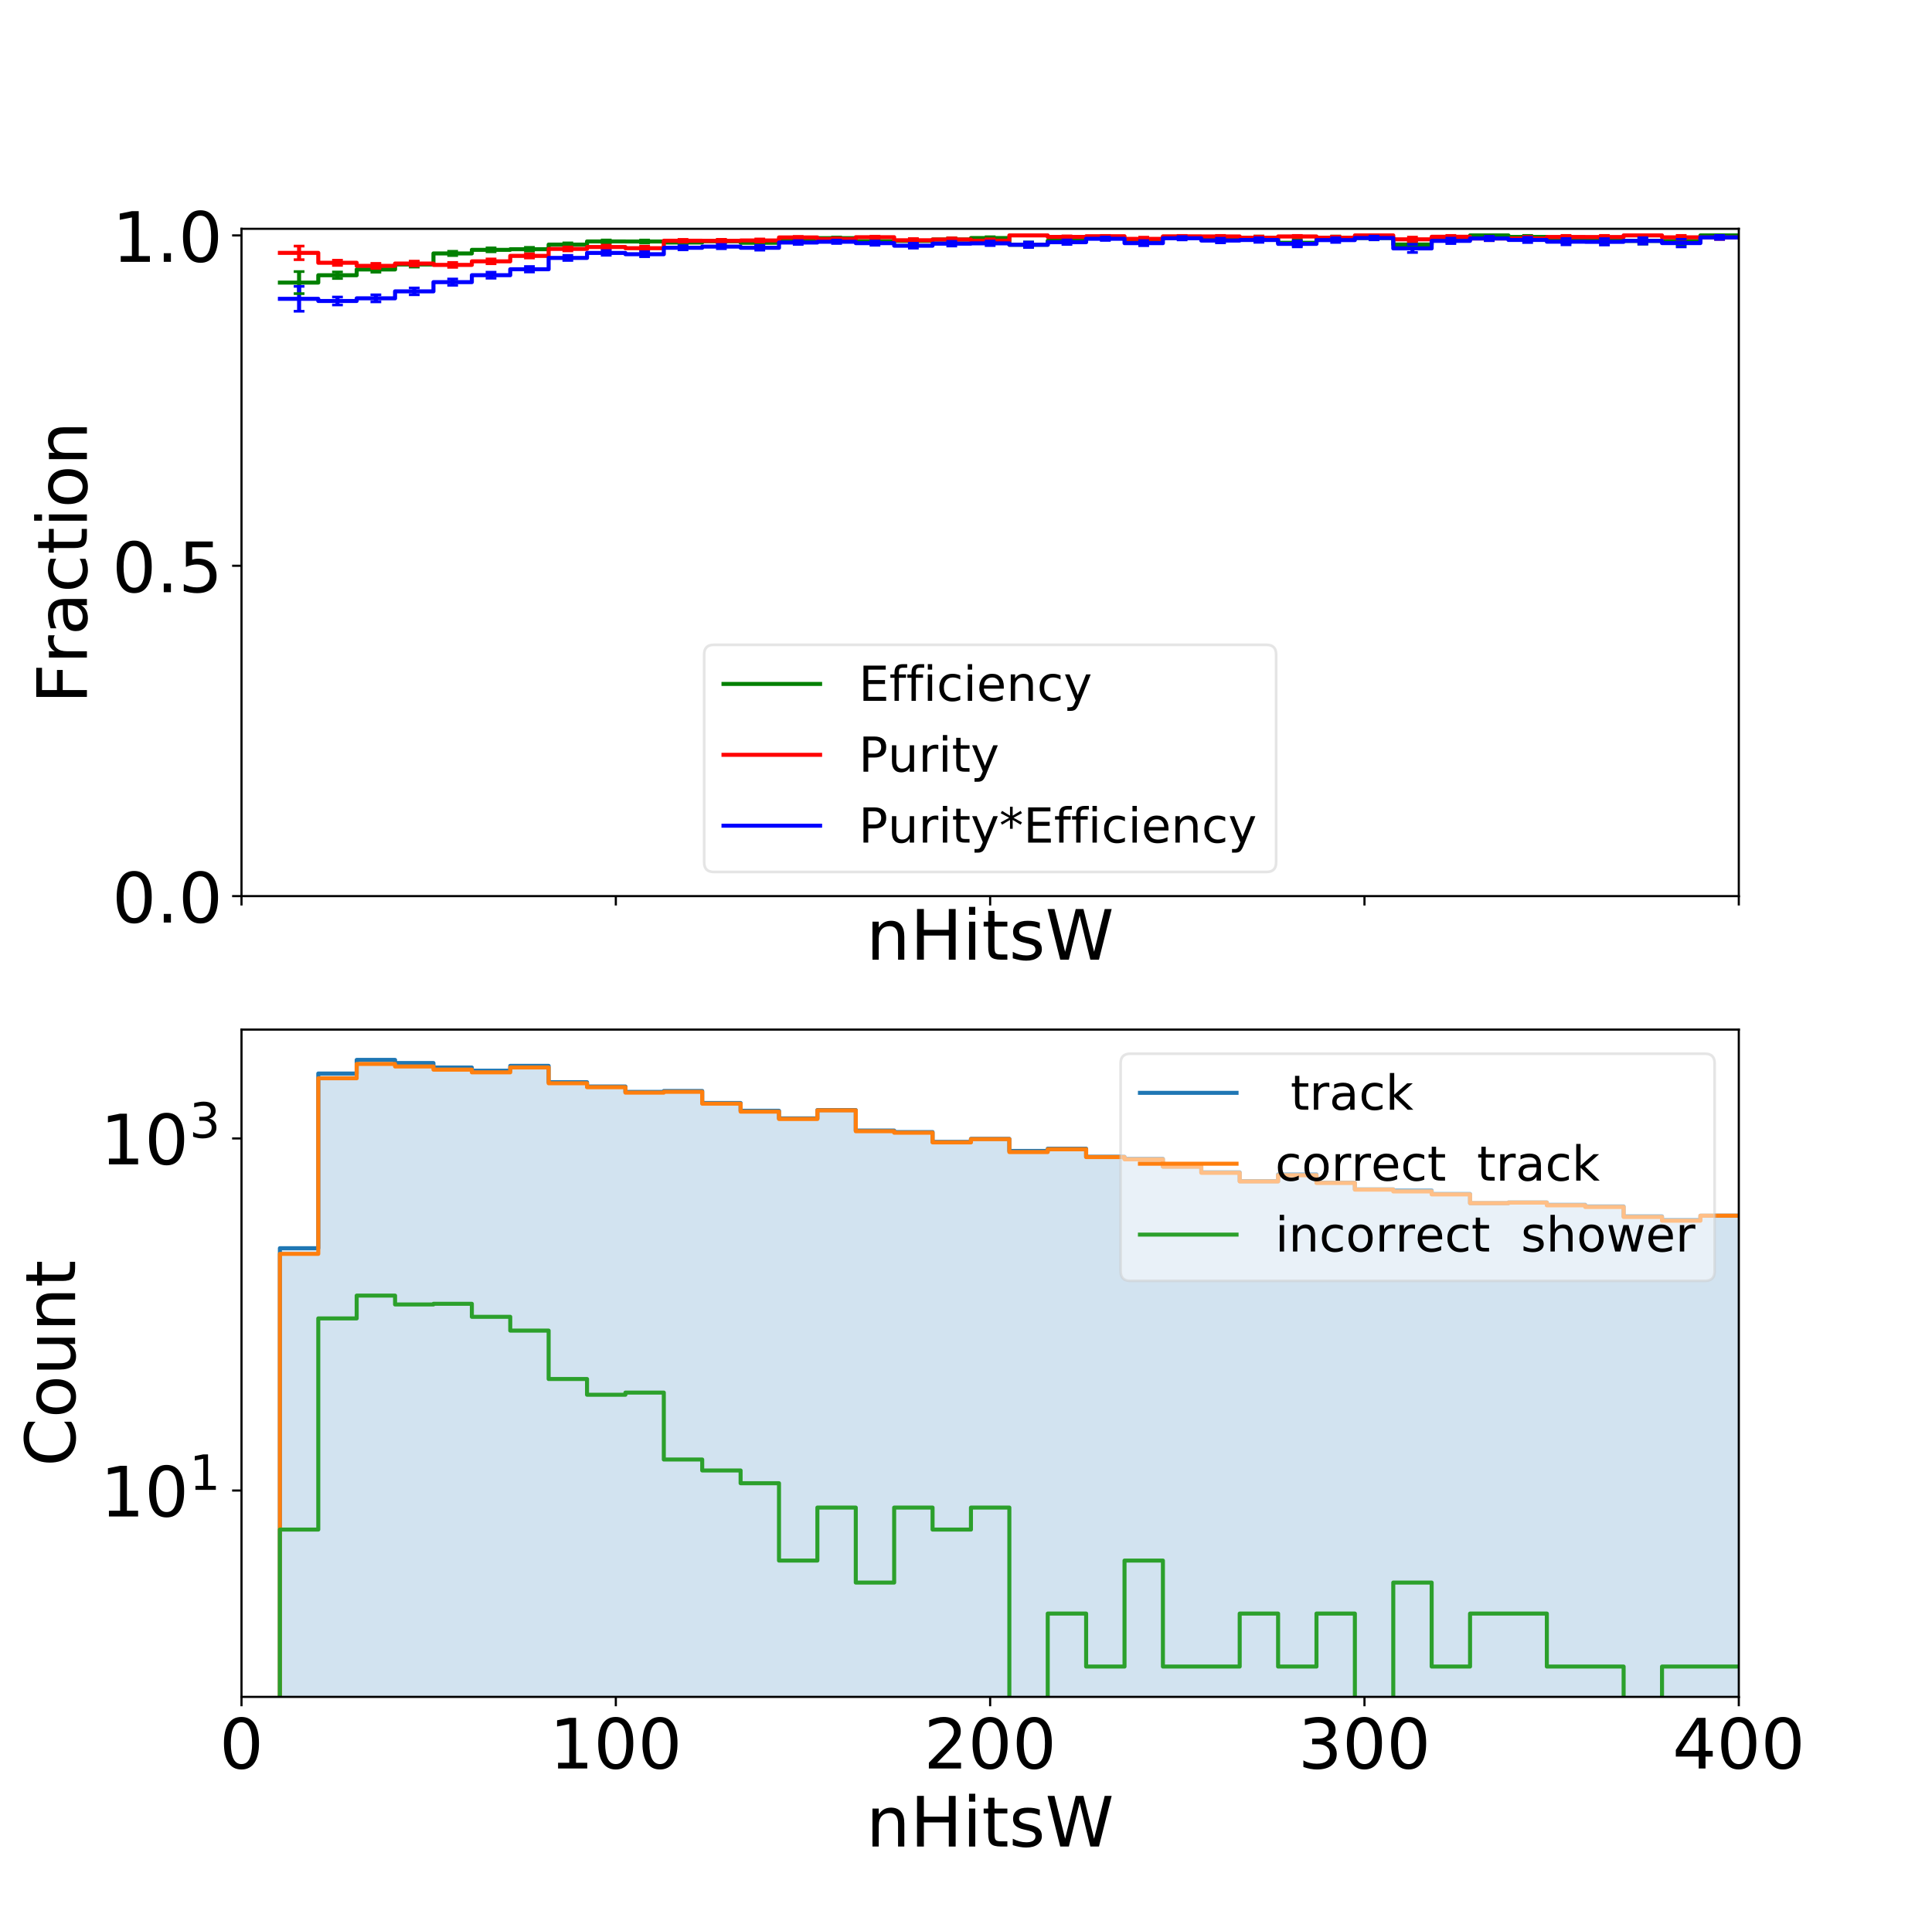 <?xml version="1.0" encoding="utf-8" standalone="no"?>
<!DOCTYPE svg PUBLIC "-//W3C//DTD SVG 1.1//EN"
  "http://www.w3.org/Graphics/SVG/1.1/DTD/svg11.dtd">
<!-- Created with matplotlib (https://matplotlib.org/) -->
<svg height="710.64pt" version="1.1" viewBox="0 0 720 710.64" width="720pt" xmlns="http://www.w3.org/2000/svg" xmlns:xlink="http://www.w3.org/1999/xlink">
 <defs>
  <style type="text/css">
*{stroke-linecap:butt;stroke-linejoin:round;}
  </style>
 </defs>
 <g id="figure_1">
  <g id="patch_1">
   <path d="M 0 710.64 
L 720 710.64 
L 720 0 
L 0 0 
z
" style="fill:#ffffff;"/>
  </g>
  <g id="axes_1">
   <g id="patch_2">
    <path d="M 90 334.001 
L 648 334.001 
L 648 85.277 
L 90 85.277 
z
" style="fill:#ffffff;"/>
   </g>
   <g id="matplotlib.axis_1">
    <g id="xtick_1">
     <g id="line2d_1">
      <defs>
       <path d="M 0 0 
L 0 3.5 
" id="m061e7f39d6" style="stroke:#000000;stroke-width:0.8;"/>
      </defs>
      <g>
       <use style="stroke:#000000;stroke-width:0.8;" x="90" xlink:href="#m061e7f39d6" y="334.001"/>
      </g>
     </g>
    </g>
    <g id="xtick_2">
     <g id="line2d_2">
      <g>
       <use style="stroke:#000000;stroke-width:0.8;" x="229.5" xlink:href="#m061e7f39d6" y="334.001"/>
      </g>
     </g>
    </g>
    <g id="xtick_3">
     <g id="line2d_3">
      <g>
       <use style="stroke:#000000;stroke-width:0.8;" x="369" xlink:href="#m061e7f39d6" y="334.001"/>
      </g>
     </g>
    </g>
    <g id="xtick_4">
     <g id="line2d_4">
      <g>
       <use style="stroke:#000000;stroke-width:0.8;" x="508.5" xlink:href="#m061e7f39d6" y="334.001"/>
      </g>
     </g>
    </g>
    <g id="xtick_5">
     <g id="line2d_5">
      <g>
       <use style="stroke:#000000;stroke-width:0.8;" x="648" xlink:href="#m061e7f39d6" y="334.001"/>
      </g>
     </g>
    </g>
    <g id="text_1">
     <!-- nHitsW -->
     <defs>
      <path d="M 54.891 33.016 
L 54.891 0 
L 45.906 0 
L 45.906 32.719 
Q 45.906 40.484 42.875 44.328 
Q 39.844 48.188 33.797 48.188 
Q 26.516 48.188 22.312 43.547 
Q 18.109 38.922 18.109 30.906 
L 18.109 0 
L 9.078 0 
L 9.078 54.688 
L 18.109 54.688 
L 18.109 46.188 
Q 21.344 51.125 25.703 53.562 
Q 30.078 56 35.797 56 
Q 45.219 56 50.047 50.172 
Q 54.891 44.344 54.891 33.016 
z
" id="DejaVuSans-110"/>
      <path d="M 9.812 72.906 
L 19.672 72.906 
L 19.672 43.016 
L 55.516 43.016 
L 55.516 72.906 
L 65.375 72.906 
L 65.375 0 
L 55.516 0 
L 55.516 34.719 
L 19.672 34.719 
L 19.672 0 
L 9.812 0 
z
" id="DejaVuSans-72"/>
      <path d="M 9.422 54.688 
L 18.406 54.688 
L 18.406 0 
L 9.422 0 
z
M 9.422 75.984 
L 18.406 75.984 
L 18.406 64.594 
L 9.422 64.594 
z
" id="DejaVuSans-105"/>
      <path d="M 18.312 70.219 
L 18.312 54.688 
L 36.812 54.688 
L 36.812 47.703 
L 18.312 47.703 
L 18.312 18.016 
Q 18.312 11.328 20.141 9.422 
Q 21.969 7.516 27.594 7.516 
L 36.812 7.516 
L 36.812 0 
L 27.594 0 
Q 17.188 0 13.234 3.875 
Q 9.281 7.766 9.281 18.016 
L 9.281 47.703 
L 2.688 47.703 
L 2.688 54.688 
L 9.281 54.688 
L 9.281 70.219 
z
" id="DejaVuSans-116"/>
      <path d="M 44.281 53.078 
L 44.281 44.578 
Q 40.484 46.531 36.375 47.5 
Q 32.281 48.484 27.875 48.484 
Q 21.188 48.484 17.844 46.438 
Q 14.5 44.391 14.5 40.281 
Q 14.5 37.156 16.891 35.375 
Q 19.281 33.594 26.516 31.984 
L 29.594 31.297 
Q 39.156 29.25 43.188 25.516 
Q 47.219 21.781 47.219 15.094 
Q 47.219 7.469 41.188 3.016 
Q 35.156 -1.422 24.609 -1.422 
Q 20.219 -1.422 15.453 -0.562 
Q 10.688 0.297 5.422 2 
L 5.422 11.281 
Q 10.406 8.688 15.234 7.391 
Q 20.062 6.109 24.812 6.109 
Q 31.156 6.109 34.562 8.281 
Q 37.984 10.453 37.984 14.406 
Q 37.984 18.062 35.516 20.016 
Q 33.062 21.969 24.703 23.781 
L 21.578 24.516 
Q 13.234 26.266 9.516 29.906 
Q 5.812 33.547 5.812 39.891 
Q 5.812 47.609 11.281 51.797 
Q 16.75 56 26.812 56 
Q 31.781 56 36.172 55.266 
Q 40.578 54.547 44.281 53.078 
z
" id="DejaVuSans-115"/>
      <path d="M 3.328 72.906 
L 13.281 72.906 
L 28.609 11.281 
L 43.891 72.906 
L 54.984 72.906 
L 70.312 11.281 
L 85.594 72.906 
L 95.609 72.906 
L 77.297 0 
L 64.891 0 
L 49.516 63.281 
L 33.984 0 
L 21.578 0 
z
" id="DejaVuSans-87"/>
     </defs>
     <g transform="translate(322.794 357.696)scale(0.259 -0.259)">
      <use xlink:href="#DejaVuSans-110"/>
      <use x="63.379" xlink:href="#DejaVuSans-72"/>
      <use x="138.574" xlink:href="#DejaVuSans-105"/>
      <use x="166.357" xlink:href="#DejaVuSans-116"/>
      <use x="205.566" xlink:href="#DejaVuSans-115"/>
      <use x="257.666" xlink:href="#DejaVuSans-87"/>
     </g>
    </g>
   </g>
   <g id="matplotlib.axis_2">
    <g id="ytick_1">
     <g id="line2d_6">
      <defs>
       <path d="M 0 0 
L -3.5 0 
" id="md87e52a4ae" style="stroke:#000000;stroke-width:0.8;"/>
      </defs>
      <g>
       <use style="stroke:#000000;stroke-width:0.8;" x="90" xlink:href="#md87e52a4ae" y="334.001"/>
      </g>
     </g>
     <g id="text_2">
      <!-- 0.0 -->
      <defs>
       <path d="M 31.781 66.406 
Q 24.172 66.406 20.328 58.906 
Q 16.5 51.422 16.5 36.375 
Q 16.5 21.391 20.328 13.891 
Q 24.172 6.391 31.781 6.391 
Q 39.453 6.391 43.281 13.891 
Q 47.125 21.391 47.125 36.375 
Q 47.125 51.422 43.281 58.906 
Q 39.453 66.406 31.781 66.406 
z
M 31.781 74.219 
Q 44.047 74.219 50.516 64.516 
Q 56.984 54.828 56.984 36.375 
Q 56.984 17.969 50.516 8.266 
Q 44.047 -1.422 31.781 -1.422 
Q 19.531 -1.422 13.062 8.266 
Q 6.594 17.969 6.594 36.375 
Q 6.594 54.828 13.062 64.516 
Q 19.531 74.219 31.781 74.219 
z
" id="DejaVuSans-48"/>
       <path d="M 10.688 12.406 
L 21 12.406 
L 21 0 
L 10.688 0 
z
" id="DejaVuSans-46"/>
      </defs>
      <g transform="translate(41.779 343.848)scale(0.259 -0.259)">
       <use xlink:href="#DejaVuSans-48"/>
       <use x="63.623" xlink:href="#DejaVuSans-46"/>
       <use x="95.41" xlink:href="#DejaVuSans-48"/>
      </g>
     </g>
    </g>
    <g id="ytick_2">
     <g id="line2d_7">
      <g>
       <use style="stroke:#000000;stroke-width:0.8;" x="90" xlink:href="#md87e52a4ae" y="210.87"/>
      </g>
     </g>
     <g id="text_3">
      <!-- 0.5 -->
      <defs>
       <path d="M 10.797 72.906 
L 49.516 72.906 
L 49.516 64.594 
L 19.828 64.594 
L 19.828 46.734 
Q 21.969 47.469 24.109 47.828 
Q 26.266 48.188 28.422 48.188 
Q 40.625 48.188 47.75 41.5 
Q 54.891 34.812 54.891 23.391 
Q 54.891 11.625 47.562 5.094 
Q 40.234 -1.422 26.906 -1.422 
Q 22.312 -1.422 17.547 -0.641 
Q 12.797 0.141 7.719 1.703 
L 7.719 11.625 
Q 12.109 9.234 16.797 8.062 
Q 21.484 6.891 26.703 6.891 
Q 35.156 6.891 40.078 11.328 
Q 45.016 15.766 45.016 23.391 
Q 45.016 31 40.078 35.438 
Q 35.156 39.891 26.703 39.891 
Q 22.75 39.891 18.812 39.016 
Q 14.891 38.141 10.797 36.281 
z
" id="DejaVuSans-53"/>
      </defs>
      <g transform="translate(41.779 220.718)scale(0.259 -0.259)">
       <use xlink:href="#DejaVuSans-48"/>
       <use x="63.623" xlink:href="#DejaVuSans-46"/>
       <use x="95.41" xlink:href="#DejaVuSans-53"/>
      </g>
     </g>
    </g>
    <g id="ytick_3">
     <g id="line2d_8">
      <g>
       <use style="stroke:#000000;stroke-width:0.8;" x="90" xlink:href="#md87e52a4ae" y="87.739"/>
      </g>
     </g>
     <g id="text_4">
      <!-- 1.0 -->
      <defs>
       <path d="M 12.406 8.297 
L 28.516 8.297 
L 28.516 63.922 
L 10.984 60.406 
L 10.984 69.391 
L 28.422 72.906 
L 38.281 72.906 
L 38.281 8.297 
L 54.391 8.297 
L 54.391 0 
L 12.406 0 
z
" id="DejaVuSans-49"/>
      </defs>
      <g transform="translate(41.779 97.587)scale(0.259 -0.259)">
       <use xlink:href="#DejaVuSans-49"/>
       <use x="63.623" xlink:href="#DejaVuSans-46"/>
       <use x="95.41" xlink:href="#DejaVuSans-48"/>
      </g>
     </g>
    </g>
    <g id="text_5">
     <!-- Fraction -->
     <defs>
      <path d="M 9.812 72.906 
L 51.703 72.906 
L 51.703 64.594 
L 19.672 64.594 
L 19.672 43.109 
L 48.578 43.109 
L 48.578 34.812 
L 19.672 34.812 
L 19.672 0 
L 9.812 0 
z
" id="DejaVuSans-70"/>
      <path d="M 41.109 46.297 
Q 39.594 47.172 37.812 47.578 
Q 36.031 48 33.891 48 
Q 26.266 48 22.188 43.047 
Q 18.109 38.094 18.109 28.812 
L 18.109 0 
L 9.078 0 
L 9.078 54.688 
L 18.109 54.688 
L 18.109 46.188 
Q 20.953 51.172 25.484 53.578 
Q 30.031 56 36.531 56 
Q 37.453 56 38.578 55.875 
Q 39.703 55.766 41.062 55.516 
z
" id="DejaVuSans-114"/>
      <path d="M 34.281 27.484 
Q 23.391 27.484 19.188 25 
Q 14.984 22.516 14.984 16.5 
Q 14.984 11.719 18.141 8.906 
Q 21.297 6.109 26.703 6.109 
Q 34.188 6.109 38.703 11.406 
Q 43.219 16.703 43.219 25.484 
L 43.219 27.484 
z
M 52.203 31.203 
L 52.203 0 
L 43.219 0 
L 43.219 8.297 
Q 40.141 3.328 35.547 0.953 
Q 30.953 -1.422 24.312 -1.422 
Q 15.922 -1.422 10.953 3.297 
Q 6 8.016 6 15.922 
Q 6 25.141 12.172 29.828 
Q 18.359 34.516 30.609 34.516 
L 43.219 34.516 
L 43.219 35.406 
Q 43.219 41.609 39.141 45 
Q 35.062 48.391 27.688 48.391 
Q 23 48.391 18.547 47.266 
Q 14.109 46.141 10.016 43.891 
L 10.016 52.203 
Q 14.938 54.109 19.578 55.047 
Q 24.219 56 28.609 56 
Q 40.484 56 46.344 49.844 
Q 52.203 43.703 52.203 31.203 
z
" id="DejaVuSans-97"/>
      <path d="M 48.781 52.594 
L 48.781 44.188 
Q 44.969 46.297 41.141 47.344 
Q 37.312 48.391 33.406 48.391 
Q 24.656 48.391 19.812 42.844 
Q 14.984 37.312 14.984 27.297 
Q 14.984 17.281 19.812 11.734 
Q 24.656 6.203 33.406 6.203 
Q 37.312 6.203 41.141 7.25 
Q 44.969 8.297 48.781 10.406 
L 48.781 2.094 
Q 45.016 0.344 40.984 -0.531 
Q 36.969 -1.422 32.422 -1.422 
Q 20.062 -1.422 12.781 6.344 
Q 5.516 14.109 5.516 27.297 
Q 5.516 40.672 12.859 48.328 
Q 20.219 56 33.016 56 
Q 37.156 56 41.109 55.141 
Q 45.062 54.297 48.781 52.594 
z
" id="DejaVuSans-99"/>
      <path d="M 30.609 48.391 
Q 23.391 48.391 19.188 42.75 
Q 14.984 37.109 14.984 27.297 
Q 14.984 17.484 19.156 11.844 
Q 23.344 6.203 30.609 6.203 
Q 37.797 6.203 41.984 11.859 
Q 46.188 17.531 46.188 27.297 
Q 46.188 37.016 41.984 42.703 
Q 37.797 48.391 30.609 48.391 
z
M 30.609 56 
Q 42.328 56 49.016 48.375 
Q 55.719 40.766 55.719 27.297 
Q 55.719 13.875 49.016 6.219 
Q 42.328 -1.422 30.609 -1.422 
Q 18.844 -1.422 12.172 6.219 
Q 5.516 13.875 5.516 27.297 
Q 5.516 40.766 12.172 48.375 
Q 18.844 56 30.609 56 
z
" id="DejaVuSans-111"/>
     </defs>
     <g transform="translate(32.389 262.299)rotate(-90)scale(0.259 -0.259)">
      <use xlink:href="#DejaVuSans-70"/>
      <use x="57.41" xlink:href="#DejaVuSans-114"/>
      <use x="98.523" xlink:href="#DejaVuSans-97"/>
      <use x="159.803" xlink:href="#DejaVuSans-99"/>
      <use x="214.783" xlink:href="#DejaVuSans-116"/>
      <use x="253.992" xlink:href="#DejaVuSans-105"/>
      <use x="281.775" xlink:href="#DejaVuSans-111"/>
      <use x="342.957" xlink:href="#DejaVuSans-110"/>
     </g>
    </g>
   </g>
   <g id="LineCollection_1">
    <path clip-path="url(#p508be93f80)" d="M 111.462 109.441 
L 111.462 101.218 
" style="fill:none;stroke:#008000;stroke-width:1.5;"/>
    <path clip-path="url(#p508be93f80)" d="M 125.769 103.803 
L 125.769 101.379 
" style="fill:none;stroke:#008000;stroke-width:1.5;"/>
    <path clip-path="url(#p508be93f80)" d="M 140.077 101.462 
L 140.077 99.401 
" style="fill:none;stroke:#008000;stroke-width:1.5;"/>
    <path clip-path="url(#p508be93f80)" d="M 154.385 99.549 
L 154.385 97.599 
" style="fill:none;stroke:#008000;stroke-width:1.5;"/>
    <path clip-path="url(#p508be93f80)" d="M 168.692 95.256 
L 168.692 93.661 
" style="fill:none;stroke:#008000;stroke-width:1.5;"/>
    <path clip-path="url(#p508be93f80)" d="M 183 93.848 
L 183 92.387 
" style="fill:none;stroke:#008000;stroke-width:1.5;"/>
    <path clip-path="url(#p508be93f80)" d="M 197.308 93.576 
L 197.308 92.191 
" style="fill:none;stroke:#008000;stroke-width:1.5;"/>
    <path clip-path="url(#p508be93f80)" d="M 211.615 91.792 
L 211.615 90.53 
" style="fill:none;stroke:#008000;stroke-width:1.5;"/>
    <path clip-path="url(#p508be93f80)" d="M 225.923 90.513 
L 225.923 89.459 
" style="fill:none;stroke:#008000;stroke-width:1.5;"/>
    <path clip-path="url(#p508be93f80)" d="M 240.231 90.567 
L 240.231 89.467 
" style="fill:none;stroke:#008000;stroke-width:1.5;"/>
    <path clip-path="url(#p508be93f80)" d="M 254.538 90.975 
L 254.538 89.797 
" style="fill:none;stroke:#008000;stroke-width:1.5;"/>
    <path clip-path="url(#p508be93f80)" d="M 268.846 90.485 
L 268.846 89.331 
" style="fill:none;stroke:#008000;stroke-width:1.5;"/>
    <path clip-path="url(#p508be93f80)" d="M 283.154 91.165 
L 283.154 89.801 
" style="fill:none;stroke:#008000;stroke-width:1.5;"/>
    <path clip-path="url(#p508be93f80)" d="M 297.462 90.23 
L 297.462 89.037 
" style="fill:none;stroke:#008000;stroke-width:1.5;"/>
    <path clip-path="url(#p508be93f80)" d="M 311.769 89.174 
L 311.769 88.343 
" style="fill:none;stroke:#008000;stroke-width:1.5;"/>
    <path clip-path="url(#p508be93f80)" d="M 326.077 90.659 
L 326.077 89.261 
" style="fill:none;stroke:#008000;stroke-width:1.5;"/>
    <path clip-path="url(#p508be93f80)" d="M 340.385 90.455 
L 340.385 89.102 
" style="fill:none;stroke:#008000;stroke-width:1.5;"/>
    <path clip-path="url(#p508be93f80)" d="M 354.692 89.914 
L 354.692 88.656 
" style="fill:none;stroke:#008000;stroke-width:1.5;"/>
    <path clip-path="url(#p508be93f80)" d="M 369 89.223 
L 369 88.235 
" style="fill:none;stroke:#008000;stroke-width:1.5;"/>
    <path clip-path="url(#p508be93f80)" d="M 383.308 92.218 
L 383.308 90.222 
" style="fill:none;stroke:#008000;stroke-width:1.5;"/>
    <path clip-path="url(#p508be93f80)" d="M 397.615 90.451 
L 397.615 88.968 
" style="fill:none;stroke:#008000;stroke-width:1.5;"/>
    <path clip-path="url(#p508be93f80)" d="M 411.923 89.219 
L 411.923 88.137 
" style="fill:none;stroke:#008000;stroke-width:1.5;"/>
    <path clip-path="url(#p508be93f80)" d="M 426.231 90.063 
L 426.231 88.63 
" style="fill:none;stroke:#008000;stroke-width:1.5;"/>
    <path clip-path="url(#p508be93f80)" d="M 440.538 88.952 
L 440.538 87.948 
" style="fill:none;stroke:#008000;stroke-width:1.5;"/>
    <path clip-path="url(#p508be93f80)" d="M 454.846 90.039 
L 454.846 88.509 
" style="fill:none;stroke:#008000;stroke-width:1.5;"/>
    <path clip-path="url(#p508be93f80)" d="M 469.154 89.208 
L 469.154 87.993 
" style="fill:none;stroke:#008000;stroke-width:1.5;"/>
    <path clip-path="url(#p508be93f80)" d="M 483.462 91.534 
L 483.462 89.461 
" style="fill:none;stroke:#008000;stroke-width:1.5;"/>
    <path clip-path="url(#p508be93f80)" d="M 497.769 89.237 
L 497.769 87.998 
" style="fill:none;stroke:#008000;stroke-width:1.5;"/>
    <path clip-path="url(#p508be93f80)" d="M 512.077 89.374 
L 512.077 88.021 
" style="fill:none;stroke:#008000;stroke-width:1.5;"/>
    <path clip-path="url(#p508be93f80)" d="M 526.385 92.416 
L 526.385 89.863 
" style="fill:none;stroke:#008000;stroke-width:1.5;"/>
    <path clip-path="url(#p508be93f80)" d="M 540.692 90.144 
L 540.692 88.387 
" style="fill:none;stroke:#008000;stroke-width:1.5;"/>
    <path clip-path="url(#p508be93f80)" d="M 555 87.739 
L 555 87.739 
" style="fill:none;stroke:#008000;stroke-width:1.5;"/>
    <path clip-path="url(#p508be93f80)" d="M 569.308 88.876 
L 569.308 87.74 
" style="fill:none;stroke:#008000;stroke-width:1.5;"/>
    <path clip-path="url(#p508be93f80)" d="M 583.615 90.51 
L 583.615 88.486 
" style="fill:none;stroke:#008000;stroke-width:1.5;"/>
    <path clip-path="url(#p508be93f80)" d="M 597.923 90.571 
L 597.923 88.503 
" style="fill:none;stroke:#008000;stroke-width:1.5;"/>
    <path clip-path="url(#p508be93f80)" d="M 612.231 90.963 
L 612.231 88.609 
" style="fill:none;stroke:#008000;stroke-width:1.5;"/>
    <path clip-path="url(#p508be93f80)" d="M 626.538 91.122 
L 626.538 88.653 
" style="fill:none;stroke:#008000;stroke-width:1.5;"/>
    <path clip-path="url(#p508be93f80)" d="M 640.846 87.739 
L 640.846 87.739 
" style="fill:none;stroke:#008000;stroke-width:1.5;"/>
   </g>
   <g id="LineCollection_2">
    <path clip-path="url(#p508be93f80)" d="M 111.462 96.781 
L 111.462 91.716 
" style="fill:none;stroke:#ff0000;stroke-width:1.5;"/>
    <path clip-path="url(#p508be93f80)" d="M 125.769 98.919 
L 125.769 96.974 
" style="fill:none;stroke:#ff0000;stroke-width:1.5;"/>
    <path clip-path="url(#p508be93f80)" d="M 140.077 100.003 
L 140.077 98.169 
" style="fill:none;stroke:#ff0000;stroke-width:1.5;"/>
    <path clip-path="url(#p508be93f80)" d="M 154.385 99.115 
L 154.385 97.33 
" style="fill:none;stroke:#ff0000;stroke-width:1.5;"/>
    <path clip-path="url(#p508be93f80)" d="M 168.692 99.654 
L 168.692 97.821 
" style="fill:none;stroke:#ff0000;stroke-width:1.5;"/>
    <path clip-path="url(#p508be93f80)" d="M 183 98.297 
L 183 96.516 
" style="fill:none;stroke:#ff0000;stroke-width:1.5;"/>
    <path clip-path="url(#p508be93f80)" d="M 197.308 96.157 
L 197.308 94.595 
" style="fill:none;stroke:#ff0000;stroke-width:1.5;"/>
    <path clip-path="url(#p508be93f80)" d="M 211.615 93.507 
L 211.615 92.052 
" style="fill:none;stroke:#ff0000;stroke-width:1.5;"/>
    <path clip-path="url(#p508be93f80)" d="M 225.923 92.768 
L 225.923 91.374 
" style="fill:none;stroke:#ff0000;stroke-width:1.5;"/>
    <path clip-path="url(#p508be93f80)" d="M 240.231 93.264 
L 240.231 91.763 
" style="fill:none;stroke:#ff0000;stroke-width:1.5;"/>
    <path clip-path="url(#p508be93f80)" d="M 254.538 90.232 
L 254.538 89.228 
" style="fill:none;stroke:#ff0000;stroke-width:1.5;"/>
    <path clip-path="url(#p508be93f80)" d="M 268.846 90.3 
L 268.846 89.208 
" style="fill:none;stroke:#ff0000;stroke-width:1.5;"/>
    <path clip-path="url(#p508be93f80)" d="M 283.154 90.19 
L 283.154 89.075 
" style="fill:none;stroke:#ff0000;stroke-width:1.5;"/>
    <path clip-path="url(#p508be93f80)" d="M 297.462 88.878 
L 297.462 88.123 
" style="fill:none;stroke:#ff0000;stroke-width:1.5;"/>
    <path clip-path="url(#p508be93f80)" d="M 311.769 89.567 
L 311.769 88.625 
" style="fill:none;stroke:#ff0000;stroke-width:1.5;"/>
    <path clip-path="url(#p508be93f80)" d="M 326.077 88.793 
L 326.077 88.026 
" style="fill:none;stroke:#ff0000;stroke-width:1.5;"/>
    <path clip-path="url(#p508be93f80)" d="M 340.385 90.181 
L 340.385 88.926 
" style="fill:none;stroke:#ff0000;stroke-width:1.5;"/>
    <path clip-path="url(#p508be93f80)" d="M 354.692 89.903 
L 354.692 88.667 
" style="fill:none;stroke:#ff0000;stroke-width:1.5;"/>
    <path clip-path="url(#p508be93f80)" d="M 369 90.388 
L 369 89.035 
" style="fill:none;stroke:#ff0000;stroke-width:1.5;"/>
    <path clip-path="url(#p508be93f80)" d="M 383.308 87.739 
L 383.308 87.739 
" style="fill:none;stroke:#ff0000;stroke-width:1.5;"/>
    <path clip-path="url(#p508be93f80)" d="M 397.615 88.702 
L 397.615 87.909 
" style="fill:none;stroke:#ff0000;stroke-width:1.5;"/>
    <path clip-path="url(#p508be93f80)" d="M 411.923 88.365 
L 411.923 87.741 
" style="fill:none;stroke:#ff0000;stroke-width:1.5;"/>
    <path clip-path="url(#p508be93f80)" d="M 426.231 89.655 
L 426.231 88.399 
" style="fill:none;stroke:#ff0000;stroke-width:1.5;"/>
    <path clip-path="url(#p508be93f80)" d="M 440.538 88.449 
L 440.538 87.741 
" style="fill:none;stroke:#ff0000;stroke-width:1.5;"/>
    <path clip-path="url(#p508be93f80)" d="M 454.846 88.507 
L 454.846 87.742 
" style="fill:none;stroke:#ff0000;stroke-width:1.5;"/>
    <path clip-path="url(#p508be93f80)" d="M 469.154 89.2 
L 469.154 88.001 
" style="fill:none;stroke:#ff0000;stroke-width:1.5;"/>
    <path clip-path="url(#p508be93f80)" d="M 483.462 88.532 
L 483.462 87.742 
" style="fill:none;stroke:#ff0000;stroke-width:1.5;"/>
    <path clip-path="url(#p508be93f80)" d="M 497.769 89.231 
L 497.769 88.004 
" style="fill:none;stroke:#ff0000;stroke-width:1.5;"/>
    <path clip-path="url(#p508be93f80)" d="M 512.077 87.739 
L 512.077 87.739 
" style="fill:none;stroke:#ff0000;stroke-width:1.5;"/>
    <path clip-path="url(#p508be93f80)" d="M 526.385 90.034 
L 526.385 88.383 
" style="fill:none;stroke:#ff0000;stroke-width:1.5;"/>
    <path clip-path="url(#p508be93f80)" d="M 540.692 88.757 
L 540.692 87.744 
" style="fill:none;stroke:#ff0000;stroke-width:1.5;"/>
    <path clip-path="url(#p508be93f80)" d="M 555 89.674 
L 555 88.091 
" style="fill:none;stroke:#ff0000;stroke-width:1.5;"/>
    <path clip-path="url(#p508be93f80)" d="M 569.308 89.654 
L 569.308 88.094 
" style="fill:none;stroke:#ff0000;stroke-width:1.5;"/>
    <path clip-path="url(#p508be93f80)" d="M 583.615 88.913 
L 583.615 87.744 
" style="fill:none;stroke:#ff0000;stroke-width:1.5;"/>
    <path clip-path="url(#p508be93f80)" d="M 597.923 88.938 
L 597.923 87.745 
" style="fill:none;stroke:#ff0000;stroke-width:1.5;"/>
    <path clip-path="url(#p508be93f80)" d="M 612.231 87.739 
L 612.231 87.739 
" style="fill:none;stroke:#ff0000;stroke-width:1.5;"/>
    <path clip-path="url(#p508be93f80)" d="M 626.538 89.172 
L 626.538 87.747 
" style="fill:none;stroke:#ff0000;stroke-width:1.5;"/>
    <path clip-path="url(#p508be93f80)" d="M 640.846 89.226 
L 640.846 87.759 
" style="fill:none;stroke:#ff0000;stroke-width:1.5;"/>
   </g>
   <g id="LineCollection_3">
    <path clip-path="url(#p508be93f80)" d="M 111.462 116.016 
L 111.462 106.732 
" style="fill:none;stroke:#0000ff;stroke-width:1.5;"/>
    <path clip-path="url(#p508be93f80)" d="M 125.769 113.661 
L 125.769 110.704 
" style="fill:none;stroke:#0000ff;stroke-width:1.5;"/>
    <path clip-path="url(#p508be93f80)" d="M 140.077 112.506 
L 140.077 109.881 
" style="fill:none;stroke:#0000ff;stroke-width:1.5;"/>
    <path clip-path="url(#p508be93f80)" d="M 154.385 109.861 
L 154.385 107.331 
" style="fill:none;stroke:#0000ff;stroke-width:1.5;"/>
    <path clip-path="url(#p508be93f80)" d="M 168.692 106.329 
L 168.692 103.984 
" style="fill:none;stroke:#0000ff;stroke-width:1.5;"/>
    <path clip-path="url(#p508be93f80)" d="M 183 103.692 
L 183 101.455 
" style="fill:none;stroke:#0000ff;stroke-width:1.5;"/>
    <path clip-path="url(#p508be93f80)" d="M 197.308 101.378 
L 197.308 99.344 
" style="fill:none;stroke:#0000ff;stroke-width:1.5;"/>
    <path clip-path="url(#p508be93f80)" d="M 211.615 97.078 
L 211.615 95.185 
" style="fill:none;stroke:#0000ff;stroke-width:1.5;"/>
    <path clip-path="url(#p508be93f80)" d="M 225.923 95.141 
L 225.923 93.415 
" style="fill:none;stroke:#0000ff;stroke-width:1.5;"/>
    <path clip-path="url(#p508be93f80)" d="M 240.231 95.665 
L 240.231 93.829 
" style="fill:none;stroke:#0000ff;stroke-width:1.5;"/>
    <path clip-path="url(#p508be93f80)" d="M 254.538 93.121 
L 254.538 91.588 
" style="fill:none;stroke:#0000ff;stroke-width:1.5;"/>
    <path clip-path="url(#p508be93f80)" d="M 268.846 92.692 
L 268.846 91.117 
" style="fill:none;stroke:#0000ff;stroke-width:1.5;"/>
    <path clip-path="url(#p508be93f80)" d="M 283.154 93.228 
L 283.154 91.482 
" style="fill:none;stroke:#0000ff;stroke-width:1.5;"/>
    <path clip-path="url(#p508be93f80)" d="M 297.462 91.092 
L 297.462 89.686 
" style="fill:none;stroke:#0000ff;stroke-width:1.5;"/>
    <path clip-path="url(#p508be93f80)" d="M 311.769 90.734 
L 311.769 89.485 
" style="fill:none;stroke:#0000ff;stroke-width:1.5;"/>
    <path clip-path="url(#p508be93f80)" d="M 326.077 91.418 
L 326.077 89.83 
" style="fill:none;stroke:#0000ff;stroke-width:1.5;"/>
    <path clip-path="url(#p508be93f80)" d="M 340.385 92.493 
L 340.385 90.662 
" style="fill:none;stroke:#0000ff;stroke-width:1.5;"/>
    <path clip-path="url(#p508be93f80)" d="M 354.692 91.697 
L 354.692 89.944 
" style="fill:none;stroke:#0000ff;stroke-width:1.5;"/>
    <path clip-path="url(#p508be93f80)" d="M 369 91.526 
L 369 89.861 
" style="fill:none;stroke:#0000ff;stroke-width:1.5;"/>
    <path clip-path="url(#p508be93f80)" d="M 383.308 92.218 
L 383.308 90.222 
" style="fill:none;stroke:#0000ff;stroke-width:1.5;"/>
    <path clip-path="url(#p508be93f80)" d="M 397.615 91.109 
L 397.615 89.433 
" style="fill:none;stroke:#0000ff;stroke-width:1.5;"/>
    <path clip-path="url(#p508be93f80)" d="M 411.923 89.614 
L 411.923 88.367 
" style="fill:none;stroke:#0000ff;stroke-width:1.5;"/>
    <path clip-path="url(#p508be93f80)" d="M 426.231 91.573 
L 426.231 89.679 
" style="fill:none;stroke:#0000ff;stroke-width:1.5;"/>
    <path clip-path="url(#p508be93f80)" d="M 440.538 89.418 
L 440.538 88.192 
" style="fill:none;stroke:#0000ff;stroke-width:1.5;"/>
    <path clip-path="url(#p508be93f80)" d="M 454.846 90.51 
L 454.846 88.804 
" style="fill:none;stroke:#0000ff;stroke-width:1.5;"/>
    <path clip-path="url(#p508be93f80)" d="M 469.154 90.309 
L 469.154 88.608 
" style="fill:none;stroke:#0000ff;stroke-width:1.5;"/>
    <path clip-path="url(#p508be93f80)" d="M 483.462 91.997 
L 483.462 89.785 
" style="fill:none;stroke:#0000ff;stroke-width:1.5;"/>
    <path clip-path="url(#p508be93f80)" d="M 497.769 90.361 
L 497.769 88.623 
" style="fill:none;stroke:#0000ff;stroke-width:1.5;"/>
    <path clip-path="url(#p508be93f80)" d="M 512.077 89.374 
L 512.077 88.021 
" style="fill:none;stroke:#0000ff;stroke-width:1.5;"/>
    <path clip-path="url(#p508be93f80)" d="M 526.385 94.095 
L 526.385 91.081 
" style="fill:none;stroke:#0000ff;stroke-width:1.5;"/>
    <path clip-path="url(#p508be93f80)" d="M 540.692 90.785 
L 540.692 88.762 
" style="fill:none;stroke:#0000ff;stroke-width:1.5;"/>
    <path clip-path="url(#p508be93f80)" d="M 555 89.674 
L 555 88.091 
" style="fill:none;stroke:#0000ff;stroke-width:1.5;"/>
    <path clip-path="url(#p508be93f80)" d="M 569.308 90.402 
L 569.308 88.478 
" style="fill:none;stroke:#0000ff;stroke-width:1.5;"/>
    <path clip-path="url(#p508be93f80)" d="M 583.615 91.248 
L 583.615 88.919 
" style="fill:none;stroke:#0000ff;stroke-width:1.5;"/>
    <path clip-path="url(#p508be93f80)" d="M 597.923 91.324 
L 597.923 88.945 
" style="fill:none;stroke:#0000ff;stroke-width:1.5;"/>
    <path clip-path="url(#p508be93f80)" d="M 612.231 90.963 
L 612.231 88.609 
" style="fill:none;stroke:#0000ff;stroke-width:1.5;"/>
    <path clip-path="url(#p508be93f80)" d="M 626.538 92.02 
L 626.538 89.182 
" style="fill:none;stroke:#0000ff;stroke-width:1.5;"/>
    <path clip-path="url(#p508be93f80)" d="M 640.846 89.226 
L 640.846 87.759 
" style="fill:none;stroke:#0000ff;stroke-width:1.5;"/>
   </g>
   <g id="line2d_9">
    <path clip-path="url(#p508be93f80)" d="M 104.308 105.33 
L 118.615 105.33 
L 118.615 102.591 
L 132.923 102.591 
L 132.923 100.431 
L 147.231 100.431 
L 147.231 98.574 
L 161.538 98.574 
L 161.538 94.458 
L 175.846 94.458 
L 175.846 93.117 
L 190.154 93.117 
L 190.154 92.884 
L 204.462 92.884 
L 204.462 91.161 
L 218.769 91.161 
L 218.769 89.986 
L 233.077 89.986 
L 233.077 90.017 
L 247.385 90.017 
L 247.385 90.386 
L 261.692 90.386 
L 261.692 89.908 
L 276 89.908 
L 276 90.483 
L 290.308 90.483 
L 290.308 89.634 
L 304.615 89.634 
L 304.615 88.758 
L 318.923 88.758 
L 318.923 89.96 
L 333.231 89.96 
L 333.231 89.778 
L 347.538 89.778 
L 347.538 89.285 
L 361.846 89.285 
L 361.846 88.729 
L 376.154 88.729 
L 376.154 91.22 
L 390.462 91.22 
L 390.462 89.71 
L 404.769 89.71 
L 404.769 88.678 
L 419.077 88.678 
L 419.077 89.347 
L 433.385 89.347 
L 433.385 88.45 
L 447.692 88.45 
L 447.692 89.274 
L 462 89.274 
L 462 88.6 
L 476.308 88.6 
L 476.308 90.498 
L 490.615 90.498 
L 490.615 88.617 
L 504.923 88.617 
L 504.923 88.698 
L 519.231 88.698 
L 519.231 91.139 
L 533.538 91.139 
L 533.538 89.266 
L 547.846 89.266 
L 547.846 87.739 
L 562.154 87.739 
L 562.154 88.308 
L 576.462 88.308 
L 576.462 89.498 
L 590.769 89.498 
L 590.769 89.537 
L 605.077 89.537 
L 605.077 89.786 
L 619.385 89.786 
L 619.385 89.887 
L 633.692 89.887 
L 633.692 87.739 
L 648 87.739 
" style="fill:none;stroke:#008000;stroke-linecap:square;stroke-width:1.5;"/>
   </g>
   <g id="line2d_10">
    <defs>
     <path d="M 2 0 
L -2 -0 
" id="m27575989b1" style="stroke:#008000;"/>
    </defs>
    <g clip-path="url(#p508be93f80)">
     <use style="fill:#008000;stroke:#008000;" x="111.462" xlink:href="#m27575989b1" y="109.441"/>
     <use style="fill:#008000;stroke:#008000;" x="125.769" xlink:href="#m27575989b1" y="103.803"/>
     <use style="fill:#008000;stroke:#008000;" x="140.077" xlink:href="#m27575989b1" y="101.462"/>
     <use style="fill:#008000;stroke:#008000;" x="154.385" xlink:href="#m27575989b1" y="99.549"/>
     <use style="fill:#008000;stroke:#008000;" x="168.692" xlink:href="#m27575989b1" y="95.256"/>
     <use style="fill:#008000;stroke:#008000;" x="183" xlink:href="#m27575989b1" y="93.848"/>
     <use style="fill:#008000;stroke:#008000;" x="197.308" xlink:href="#m27575989b1" y="93.576"/>
     <use style="fill:#008000;stroke:#008000;" x="211.615" xlink:href="#m27575989b1" y="91.792"/>
     <use style="fill:#008000;stroke:#008000;" x="225.923" xlink:href="#m27575989b1" y="90.513"/>
     <use style="fill:#008000;stroke:#008000;" x="240.231" xlink:href="#m27575989b1" y="90.567"/>
     <use style="fill:#008000;stroke:#008000;" x="254.538" xlink:href="#m27575989b1" y="90.975"/>
     <use style="fill:#008000;stroke:#008000;" x="268.846" xlink:href="#m27575989b1" y="90.485"/>
     <use style="fill:#008000;stroke:#008000;" x="283.154" xlink:href="#m27575989b1" y="91.165"/>
     <use style="fill:#008000;stroke:#008000;" x="297.462" xlink:href="#m27575989b1" y="90.23"/>
     <use style="fill:#008000;stroke:#008000;" x="311.769" xlink:href="#m27575989b1" y="89.174"/>
     <use style="fill:#008000;stroke:#008000;" x="326.077" xlink:href="#m27575989b1" y="90.659"/>
     <use style="fill:#008000;stroke:#008000;" x="340.385" xlink:href="#m27575989b1" y="90.455"/>
     <use style="fill:#008000;stroke:#008000;" x="354.692" xlink:href="#m27575989b1" y="89.914"/>
     <use style="fill:#008000;stroke:#008000;" x="369" xlink:href="#m27575989b1" y="89.223"/>
     <use style="fill:#008000;stroke:#008000;" x="383.308" xlink:href="#m27575989b1" y="92.218"/>
     <use style="fill:#008000;stroke:#008000;" x="397.615" xlink:href="#m27575989b1" y="90.451"/>
     <use style="fill:#008000;stroke:#008000;" x="411.923" xlink:href="#m27575989b1" y="89.219"/>
     <use style="fill:#008000;stroke:#008000;" x="426.231" xlink:href="#m27575989b1" y="90.063"/>
     <use style="fill:#008000;stroke:#008000;" x="440.538" xlink:href="#m27575989b1" y="88.952"/>
     <use style="fill:#008000;stroke:#008000;" x="454.846" xlink:href="#m27575989b1" y="90.039"/>
     <use style="fill:#008000;stroke:#008000;" x="469.154" xlink:href="#m27575989b1" y="89.208"/>
     <use style="fill:#008000;stroke:#008000;" x="483.462" xlink:href="#m27575989b1" y="91.534"/>
     <use style="fill:#008000;stroke:#008000;" x="497.769" xlink:href="#m27575989b1" y="89.237"/>
     <use style="fill:#008000;stroke:#008000;" x="512.077" xlink:href="#m27575989b1" y="89.374"/>
     <use style="fill:#008000;stroke:#008000;" x="526.385" xlink:href="#m27575989b1" y="92.416"/>
     <use style="fill:#008000;stroke:#008000;" x="540.692" xlink:href="#m27575989b1" y="90.144"/>
     <use style="fill:#008000;stroke:#008000;" x="555" xlink:href="#m27575989b1" y="87.739"/>
     <use style="fill:#008000;stroke:#008000;" x="569.308" xlink:href="#m27575989b1" y="88.876"/>
     <use style="fill:#008000;stroke:#008000;" x="583.615" xlink:href="#m27575989b1" y="90.51"/>
     <use style="fill:#008000;stroke:#008000;" x="597.923" xlink:href="#m27575989b1" y="90.571"/>
     <use style="fill:#008000;stroke:#008000;" x="612.231" xlink:href="#m27575989b1" y="90.963"/>
     <use style="fill:#008000;stroke:#008000;" x="626.538" xlink:href="#m27575989b1" y="91.122"/>
     <use style="fill:#008000;stroke:#008000;" x="640.846" xlink:href="#m27575989b1" y="87.739"/>
    </g>
   </g>
   <g id="line2d_11">
    <g clip-path="url(#p508be93f80)">
     <use style="fill:#008000;stroke:#008000;" x="111.462" xlink:href="#m27575989b1" y="101.218"/>
     <use style="fill:#008000;stroke:#008000;" x="125.769" xlink:href="#m27575989b1" y="101.379"/>
     <use style="fill:#008000;stroke:#008000;" x="140.077" xlink:href="#m27575989b1" y="99.401"/>
     <use style="fill:#008000;stroke:#008000;" x="154.385" xlink:href="#m27575989b1" y="97.599"/>
     <use style="fill:#008000;stroke:#008000;" x="168.692" xlink:href="#m27575989b1" y="93.661"/>
     <use style="fill:#008000;stroke:#008000;" x="183" xlink:href="#m27575989b1" y="92.387"/>
     <use style="fill:#008000;stroke:#008000;" x="197.308" xlink:href="#m27575989b1" y="92.191"/>
     <use style="fill:#008000;stroke:#008000;" x="211.615" xlink:href="#m27575989b1" y="90.53"/>
     <use style="fill:#008000;stroke:#008000;" x="225.923" xlink:href="#m27575989b1" y="89.459"/>
     <use style="fill:#008000;stroke:#008000;" x="240.231" xlink:href="#m27575989b1" y="89.467"/>
     <use style="fill:#008000;stroke:#008000;" x="254.538" xlink:href="#m27575989b1" y="89.797"/>
     <use style="fill:#008000;stroke:#008000;" x="268.846" xlink:href="#m27575989b1" y="89.331"/>
     <use style="fill:#008000;stroke:#008000;" x="283.154" xlink:href="#m27575989b1" y="89.801"/>
     <use style="fill:#008000;stroke:#008000;" x="297.462" xlink:href="#m27575989b1" y="89.037"/>
     <use style="fill:#008000;stroke:#008000;" x="311.769" xlink:href="#m27575989b1" y="88.343"/>
     <use style="fill:#008000;stroke:#008000;" x="326.077" xlink:href="#m27575989b1" y="89.261"/>
     <use style="fill:#008000;stroke:#008000;" x="340.385" xlink:href="#m27575989b1" y="89.102"/>
     <use style="fill:#008000;stroke:#008000;" x="354.692" xlink:href="#m27575989b1" y="88.656"/>
     <use style="fill:#008000;stroke:#008000;" x="369" xlink:href="#m27575989b1" y="88.235"/>
     <use style="fill:#008000;stroke:#008000;" x="383.308" xlink:href="#m27575989b1" y="90.222"/>
     <use style="fill:#008000;stroke:#008000;" x="397.615" xlink:href="#m27575989b1" y="88.968"/>
     <use style="fill:#008000;stroke:#008000;" x="411.923" xlink:href="#m27575989b1" y="88.137"/>
     <use style="fill:#008000;stroke:#008000;" x="426.231" xlink:href="#m27575989b1" y="88.63"/>
     <use style="fill:#008000;stroke:#008000;" x="440.538" xlink:href="#m27575989b1" y="87.948"/>
     <use style="fill:#008000;stroke:#008000;" x="454.846" xlink:href="#m27575989b1" y="88.509"/>
     <use style="fill:#008000;stroke:#008000;" x="469.154" xlink:href="#m27575989b1" y="87.993"/>
     <use style="fill:#008000;stroke:#008000;" x="483.462" xlink:href="#m27575989b1" y="89.461"/>
     <use style="fill:#008000;stroke:#008000;" x="497.769" xlink:href="#m27575989b1" y="87.998"/>
     <use style="fill:#008000;stroke:#008000;" x="512.077" xlink:href="#m27575989b1" y="88.021"/>
     <use style="fill:#008000;stroke:#008000;" x="526.385" xlink:href="#m27575989b1" y="89.863"/>
     <use style="fill:#008000;stroke:#008000;" x="540.692" xlink:href="#m27575989b1" y="88.387"/>
     <use style="fill:#008000;stroke:#008000;" x="555" xlink:href="#m27575989b1" y="87.739"/>
     <use style="fill:#008000;stroke:#008000;" x="569.308" xlink:href="#m27575989b1" y="87.74"/>
     <use style="fill:#008000;stroke:#008000;" x="583.615" xlink:href="#m27575989b1" y="88.486"/>
     <use style="fill:#008000;stroke:#008000;" x="597.923" xlink:href="#m27575989b1" y="88.503"/>
     <use style="fill:#008000;stroke:#008000;" x="612.231" xlink:href="#m27575989b1" y="88.609"/>
     <use style="fill:#008000;stroke:#008000;" x="626.538" xlink:href="#m27575989b1" y="88.653"/>
     <use style="fill:#008000;stroke:#008000;" x="640.846" xlink:href="#m27575989b1" y="87.739"/>
    </g>
   </g>
   <g id="line2d_12">
    <path clip-path="url(#p508be93f80)" d="M 104.308 94.249 
L 118.615 94.249 
L 118.615 97.947 
L 132.923 97.947 
L 132.923 99.086 
L 147.231 99.086 
L 147.231 98.223 
L 161.538 98.223 
L 161.538 98.737 
L 175.846 98.737 
L 175.846 97.406 
L 190.154 97.406 
L 190.154 95.376 
L 204.462 95.376 
L 204.462 92.78 
L 218.769 92.78 
L 218.769 92.071 
L 233.077 92.071 
L 233.077 92.513 
L 247.385 92.513 
L 247.385 89.73 
L 261.692 89.73 
L 261.692 89.754 
L 276 89.754 
L 276 89.632 
L 290.308 89.632 
L 290.308 88.501 
L 304.615 88.501 
L 304.615 89.096 
L 318.923 89.096 
L 318.923 88.41 
L 333.231 88.41 
L 333.231 89.553 
L 347.538 89.553 
L 347.538 89.285 
L 361.846 89.285 
L 361.846 89.711 
L 376.154 89.711 
L 376.154 87.739 
L 390.462 87.739 
L 390.462 88.306 
L 404.769 88.306 
L 404.769 88.053 
L 419.077 88.053 
L 419.077 89.027 
L 433.385 89.027 
L 433.385 88.095 
L 447.692 88.095 
L 447.692 88.125 
L 462 88.125 
L 462 88.6 
L 476.308 88.6 
L 476.308 88.137 
L 490.615 88.137 
L 490.615 88.617 
L 504.923 88.617 
L 504.923 87.739 
L 519.231 87.739 
L 519.231 89.208 
L 533.538 89.208 
L 533.538 88.25 
L 547.846 88.25 
L 547.846 88.882 
L 562.154 88.882 
L 562.154 88.874 
L 576.462 88.874 
L 576.462 88.329 
L 590.769 88.329 
L 590.769 88.342 
L 605.077 88.342 
L 605.077 87.739 
L 619.385 87.739 
L 619.385 88.459 
L 633.692 88.459 
L 633.692 88.493 
L 648 88.493 
" style="fill:none;stroke:#ff0000;stroke-linecap:square;stroke-width:1.5;"/>
   </g>
   <g id="line2d_13">
    <defs>
     <path d="M 2 0 
L -2 -0 
" id="m670c0fa4d1" style="stroke:#ff0000;"/>
    </defs>
    <g clip-path="url(#p508be93f80)">
     <use style="fill:#ff0000;stroke:#ff0000;" x="111.462" xlink:href="#m670c0fa4d1" y="96.781"/>
     <use style="fill:#ff0000;stroke:#ff0000;" x="125.769" xlink:href="#m670c0fa4d1" y="98.919"/>
     <use style="fill:#ff0000;stroke:#ff0000;" x="140.077" xlink:href="#m670c0fa4d1" y="100.003"/>
     <use style="fill:#ff0000;stroke:#ff0000;" x="154.385" xlink:href="#m670c0fa4d1" y="99.115"/>
     <use style="fill:#ff0000;stroke:#ff0000;" x="168.692" xlink:href="#m670c0fa4d1" y="99.654"/>
     <use style="fill:#ff0000;stroke:#ff0000;" x="183" xlink:href="#m670c0fa4d1" y="98.297"/>
     <use style="fill:#ff0000;stroke:#ff0000;" x="197.308" xlink:href="#m670c0fa4d1" y="96.157"/>
     <use style="fill:#ff0000;stroke:#ff0000;" x="211.615" xlink:href="#m670c0fa4d1" y="93.507"/>
     <use style="fill:#ff0000;stroke:#ff0000;" x="225.923" xlink:href="#m670c0fa4d1" y="92.768"/>
     <use style="fill:#ff0000;stroke:#ff0000;" x="240.231" xlink:href="#m670c0fa4d1" y="93.264"/>
     <use style="fill:#ff0000;stroke:#ff0000;" x="254.538" xlink:href="#m670c0fa4d1" y="90.232"/>
     <use style="fill:#ff0000;stroke:#ff0000;" x="268.846" xlink:href="#m670c0fa4d1" y="90.3"/>
     <use style="fill:#ff0000;stroke:#ff0000;" x="283.154" xlink:href="#m670c0fa4d1" y="90.19"/>
     <use style="fill:#ff0000;stroke:#ff0000;" x="297.462" xlink:href="#m670c0fa4d1" y="88.878"/>
     <use style="fill:#ff0000;stroke:#ff0000;" x="311.769" xlink:href="#m670c0fa4d1" y="89.567"/>
     <use style="fill:#ff0000;stroke:#ff0000;" x="326.077" xlink:href="#m670c0fa4d1" y="88.793"/>
     <use style="fill:#ff0000;stroke:#ff0000;" x="340.385" xlink:href="#m670c0fa4d1" y="90.181"/>
     <use style="fill:#ff0000;stroke:#ff0000;" x="354.692" xlink:href="#m670c0fa4d1" y="89.903"/>
     <use style="fill:#ff0000;stroke:#ff0000;" x="369" xlink:href="#m670c0fa4d1" y="90.388"/>
     <use style="fill:#ff0000;stroke:#ff0000;" x="383.308" xlink:href="#m670c0fa4d1" y="87.739"/>
     <use style="fill:#ff0000;stroke:#ff0000;" x="397.615" xlink:href="#m670c0fa4d1" y="88.702"/>
     <use style="fill:#ff0000;stroke:#ff0000;" x="411.923" xlink:href="#m670c0fa4d1" y="88.365"/>
     <use style="fill:#ff0000;stroke:#ff0000;" x="426.231" xlink:href="#m670c0fa4d1" y="89.655"/>
     <use style="fill:#ff0000;stroke:#ff0000;" x="440.538" xlink:href="#m670c0fa4d1" y="88.449"/>
     <use style="fill:#ff0000;stroke:#ff0000;" x="454.846" xlink:href="#m670c0fa4d1" y="88.507"/>
     <use style="fill:#ff0000;stroke:#ff0000;" x="469.154" xlink:href="#m670c0fa4d1" y="89.2"/>
     <use style="fill:#ff0000;stroke:#ff0000;" x="483.462" xlink:href="#m670c0fa4d1" y="88.532"/>
     <use style="fill:#ff0000;stroke:#ff0000;" x="497.769" xlink:href="#m670c0fa4d1" y="89.231"/>
     <use style="fill:#ff0000;stroke:#ff0000;" x="512.077" xlink:href="#m670c0fa4d1" y="87.739"/>
     <use style="fill:#ff0000;stroke:#ff0000;" x="526.385" xlink:href="#m670c0fa4d1" y="90.034"/>
     <use style="fill:#ff0000;stroke:#ff0000;" x="540.692" xlink:href="#m670c0fa4d1" y="88.757"/>
     <use style="fill:#ff0000;stroke:#ff0000;" x="555" xlink:href="#m670c0fa4d1" y="89.674"/>
     <use style="fill:#ff0000;stroke:#ff0000;" x="569.308" xlink:href="#m670c0fa4d1" y="89.654"/>
     <use style="fill:#ff0000;stroke:#ff0000;" x="583.615" xlink:href="#m670c0fa4d1" y="88.913"/>
     <use style="fill:#ff0000;stroke:#ff0000;" x="597.923" xlink:href="#m670c0fa4d1" y="88.938"/>
     <use style="fill:#ff0000;stroke:#ff0000;" x="612.231" xlink:href="#m670c0fa4d1" y="87.739"/>
     <use style="fill:#ff0000;stroke:#ff0000;" x="626.538" xlink:href="#m670c0fa4d1" y="89.172"/>
     <use style="fill:#ff0000;stroke:#ff0000;" x="640.846" xlink:href="#m670c0fa4d1" y="89.226"/>
    </g>
   </g>
   <g id="line2d_14">
    <g clip-path="url(#p508be93f80)">
     <use style="fill:#ff0000;stroke:#ff0000;" x="111.462" xlink:href="#m670c0fa4d1" y="91.716"/>
     <use style="fill:#ff0000;stroke:#ff0000;" x="125.769" xlink:href="#m670c0fa4d1" y="96.974"/>
     <use style="fill:#ff0000;stroke:#ff0000;" x="140.077" xlink:href="#m670c0fa4d1" y="98.169"/>
     <use style="fill:#ff0000;stroke:#ff0000;" x="154.385" xlink:href="#m670c0fa4d1" y="97.33"/>
     <use style="fill:#ff0000;stroke:#ff0000;" x="168.692" xlink:href="#m670c0fa4d1" y="97.821"/>
     <use style="fill:#ff0000;stroke:#ff0000;" x="183" xlink:href="#m670c0fa4d1" y="96.516"/>
     <use style="fill:#ff0000;stroke:#ff0000;" x="197.308" xlink:href="#m670c0fa4d1" y="94.595"/>
     <use style="fill:#ff0000;stroke:#ff0000;" x="211.615" xlink:href="#m670c0fa4d1" y="92.052"/>
     <use style="fill:#ff0000;stroke:#ff0000;" x="225.923" xlink:href="#m670c0fa4d1" y="91.374"/>
     <use style="fill:#ff0000;stroke:#ff0000;" x="240.231" xlink:href="#m670c0fa4d1" y="91.763"/>
     <use style="fill:#ff0000;stroke:#ff0000;" x="254.538" xlink:href="#m670c0fa4d1" y="89.228"/>
     <use style="fill:#ff0000;stroke:#ff0000;" x="268.846" xlink:href="#m670c0fa4d1" y="89.208"/>
     <use style="fill:#ff0000;stroke:#ff0000;" x="283.154" xlink:href="#m670c0fa4d1" y="89.075"/>
     <use style="fill:#ff0000;stroke:#ff0000;" x="297.462" xlink:href="#m670c0fa4d1" y="88.123"/>
     <use style="fill:#ff0000;stroke:#ff0000;" x="311.769" xlink:href="#m670c0fa4d1" y="88.625"/>
     <use style="fill:#ff0000;stroke:#ff0000;" x="326.077" xlink:href="#m670c0fa4d1" y="88.026"/>
     <use style="fill:#ff0000;stroke:#ff0000;" x="340.385" xlink:href="#m670c0fa4d1" y="88.926"/>
     <use style="fill:#ff0000;stroke:#ff0000;" x="354.692" xlink:href="#m670c0fa4d1" y="88.667"/>
     <use style="fill:#ff0000;stroke:#ff0000;" x="369" xlink:href="#m670c0fa4d1" y="89.035"/>
     <use style="fill:#ff0000;stroke:#ff0000;" x="383.308" xlink:href="#m670c0fa4d1" y="87.739"/>
     <use style="fill:#ff0000;stroke:#ff0000;" x="397.615" xlink:href="#m670c0fa4d1" y="87.909"/>
     <use style="fill:#ff0000;stroke:#ff0000;" x="411.923" xlink:href="#m670c0fa4d1" y="87.741"/>
     <use style="fill:#ff0000;stroke:#ff0000;" x="426.231" xlink:href="#m670c0fa4d1" y="88.399"/>
     <use style="fill:#ff0000;stroke:#ff0000;" x="440.538" xlink:href="#m670c0fa4d1" y="87.741"/>
     <use style="fill:#ff0000;stroke:#ff0000;" x="454.846" xlink:href="#m670c0fa4d1" y="87.742"/>
     <use style="fill:#ff0000;stroke:#ff0000;" x="469.154" xlink:href="#m670c0fa4d1" y="88.001"/>
     <use style="fill:#ff0000;stroke:#ff0000;" x="483.462" xlink:href="#m670c0fa4d1" y="87.742"/>
     <use style="fill:#ff0000;stroke:#ff0000;" x="497.769" xlink:href="#m670c0fa4d1" y="88.004"/>
     <use style="fill:#ff0000;stroke:#ff0000;" x="512.077" xlink:href="#m670c0fa4d1" y="87.739"/>
     <use style="fill:#ff0000;stroke:#ff0000;" x="526.385" xlink:href="#m670c0fa4d1" y="88.383"/>
     <use style="fill:#ff0000;stroke:#ff0000;" x="540.692" xlink:href="#m670c0fa4d1" y="87.744"/>
     <use style="fill:#ff0000;stroke:#ff0000;" x="555" xlink:href="#m670c0fa4d1" y="88.091"/>
     <use style="fill:#ff0000;stroke:#ff0000;" x="569.308" xlink:href="#m670c0fa4d1" y="88.094"/>
     <use style="fill:#ff0000;stroke:#ff0000;" x="583.615" xlink:href="#m670c0fa4d1" y="87.744"/>
     <use style="fill:#ff0000;stroke:#ff0000;" x="597.923" xlink:href="#m670c0fa4d1" y="87.745"/>
     <use style="fill:#ff0000;stroke:#ff0000;" x="612.231" xlink:href="#m670c0fa4d1" y="87.739"/>
     <use style="fill:#ff0000;stroke:#ff0000;" x="626.538" xlink:href="#m670c0fa4d1" y="87.747"/>
     <use style="fill:#ff0000;stroke:#ff0000;" x="640.846" xlink:href="#m670c0fa4d1" y="87.759"/>
    </g>
   </g>
   <g id="line2d_15">
    <path clip-path="url(#p508be93f80)" d="M 104.308 111.374 
L 118.615 111.374 
L 118.615 112.183 
L 132.923 112.183 
L 132.923 111.193 
L 147.231 111.193 
L 147.231 108.596 
L 161.538 108.596 
L 161.538 105.156 
L 175.846 105.156 
L 175.846 102.573 
L 190.154 102.573 
L 190.154 100.361 
L 204.462 100.361 
L 204.462 96.131 
L 218.769 96.131 
L 218.769 94.278 
L 233.077 94.278 
L 233.077 94.747 
L 247.385 94.747 
L 247.385 92.355 
L 261.692 92.355 
L 261.692 91.905 
L 276 91.905 
L 276 92.355 
L 290.308 92.355 
L 290.308 90.389 
L 304.615 90.389 
L 304.615 90.11 
L 318.923 90.11 
L 318.923 90.624 
L 333.231 90.624 
L 333.231 91.577 
L 347.538 91.577 
L 347.538 90.821 
L 361.846 90.821 
L 361.846 90.694 
L 376.154 90.694 
L 376.154 91.22 
L 390.462 91.22 
L 390.462 90.271 
L 404.769 90.271 
L 404.769 88.991 
L 419.077 88.991 
L 419.077 90.626 
L 433.385 90.626 
L 433.385 88.805 
L 447.692 88.805 
L 447.692 89.657 
L 462 89.657 
L 462 89.459 
L 476.308 89.459 
L 476.308 90.891 
L 490.615 90.891 
L 490.615 89.492 
L 504.923 89.492 
L 504.923 88.698 
L 519.231 88.698 
L 519.231 92.588 
L 533.538 92.588 
L 533.538 89.774 
L 547.846 89.774 
L 547.846 88.882 
L 562.154 88.882 
L 562.154 89.44 
L 576.462 89.44 
L 576.462 90.083 
L 590.769 90.083 
L 590.769 90.135 
L 605.077 90.135 
L 605.077 89.786 
L 619.385 89.786 
L 619.385 90.601 
L 633.692 90.601 
L 633.692 88.493 
L 648 88.493 
" style="fill:none;stroke:#0000ff;stroke-linecap:square;stroke-width:1.5;"/>
   </g>
   <g id="line2d_16">
    <defs>
     <path d="M 2 0 
L -2 -0 
" id="m674ca0cac8" style="stroke:#0000ff;"/>
    </defs>
    <g clip-path="url(#p508be93f80)">
     <use style="fill:#0000ff;stroke:#0000ff;" x="111.462" xlink:href="#m674ca0cac8" y="116.016"/>
     <use style="fill:#0000ff;stroke:#0000ff;" x="125.769" xlink:href="#m674ca0cac8" y="113.661"/>
     <use style="fill:#0000ff;stroke:#0000ff;" x="140.077" xlink:href="#m674ca0cac8" y="112.506"/>
     <use style="fill:#0000ff;stroke:#0000ff;" x="154.385" xlink:href="#m674ca0cac8" y="109.861"/>
     <use style="fill:#0000ff;stroke:#0000ff;" x="168.692" xlink:href="#m674ca0cac8" y="106.329"/>
     <use style="fill:#0000ff;stroke:#0000ff;" x="183" xlink:href="#m674ca0cac8" y="103.692"/>
     <use style="fill:#0000ff;stroke:#0000ff;" x="197.308" xlink:href="#m674ca0cac8" y="101.378"/>
     <use style="fill:#0000ff;stroke:#0000ff;" x="211.615" xlink:href="#m674ca0cac8" y="97.078"/>
     <use style="fill:#0000ff;stroke:#0000ff;" x="225.923" xlink:href="#m674ca0cac8" y="95.141"/>
     <use style="fill:#0000ff;stroke:#0000ff;" x="240.231" xlink:href="#m674ca0cac8" y="95.665"/>
     <use style="fill:#0000ff;stroke:#0000ff;" x="254.538" xlink:href="#m674ca0cac8" y="93.121"/>
     <use style="fill:#0000ff;stroke:#0000ff;" x="268.846" xlink:href="#m674ca0cac8" y="92.692"/>
     <use style="fill:#0000ff;stroke:#0000ff;" x="283.154" xlink:href="#m674ca0cac8" y="93.228"/>
     <use style="fill:#0000ff;stroke:#0000ff;" x="297.462" xlink:href="#m674ca0cac8" y="91.092"/>
     <use style="fill:#0000ff;stroke:#0000ff;" x="311.769" xlink:href="#m674ca0cac8" y="90.734"/>
     <use style="fill:#0000ff;stroke:#0000ff;" x="326.077" xlink:href="#m674ca0cac8" y="91.418"/>
     <use style="fill:#0000ff;stroke:#0000ff;" x="340.385" xlink:href="#m674ca0cac8" y="92.493"/>
     <use style="fill:#0000ff;stroke:#0000ff;" x="354.692" xlink:href="#m674ca0cac8" y="91.697"/>
     <use style="fill:#0000ff;stroke:#0000ff;" x="369" xlink:href="#m674ca0cac8" y="91.526"/>
     <use style="fill:#0000ff;stroke:#0000ff;" x="383.308" xlink:href="#m674ca0cac8" y="92.218"/>
     <use style="fill:#0000ff;stroke:#0000ff;" x="397.615" xlink:href="#m674ca0cac8" y="91.109"/>
     <use style="fill:#0000ff;stroke:#0000ff;" x="411.923" xlink:href="#m674ca0cac8" y="89.614"/>
     <use style="fill:#0000ff;stroke:#0000ff;" x="426.231" xlink:href="#m674ca0cac8" y="91.573"/>
     <use style="fill:#0000ff;stroke:#0000ff;" x="440.538" xlink:href="#m674ca0cac8" y="89.418"/>
     <use style="fill:#0000ff;stroke:#0000ff;" x="454.846" xlink:href="#m674ca0cac8" y="90.51"/>
     <use style="fill:#0000ff;stroke:#0000ff;" x="469.154" xlink:href="#m674ca0cac8" y="90.309"/>
     <use style="fill:#0000ff;stroke:#0000ff;" x="483.462" xlink:href="#m674ca0cac8" y="91.997"/>
     <use style="fill:#0000ff;stroke:#0000ff;" x="497.769" xlink:href="#m674ca0cac8" y="90.361"/>
     <use style="fill:#0000ff;stroke:#0000ff;" x="512.077" xlink:href="#m674ca0cac8" y="89.374"/>
     <use style="fill:#0000ff;stroke:#0000ff;" x="526.385" xlink:href="#m674ca0cac8" y="94.095"/>
     <use style="fill:#0000ff;stroke:#0000ff;" x="540.692" xlink:href="#m674ca0cac8" y="90.785"/>
     <use style="fill:#0000ff;stroke:#0000ff;" x="555" xlink:href="#m674ca0cac8" y="89.674"/>
     <use style="fill:#0000ff;stroke:#0000ff;" x="569.308" xlink:href="#m674ca0cac8" y="90.402"/>
     <use style="fill:#0000ff;stroke:#0000ff;" x="583.615" xlink:href="#m674ca0cac8" y="91.248"/>
     <use style="fill:#0000ff;stroke:#0000ff;" x="597.923" xlink:href="#m674ca0cac8" y="91.324"/>
     <use style="fill:#0000ff;stroke:#0000ff;" x="612.231" xlink:href="#m674ca0cac8" y="90.963"/>
     <use style="fill:#0000ff;stroke:#0000ff;" x="626.538" xlink:href="#m674ca0cac8" y="92.02"/>
     <use style="fill:#0000ff;stroke:#0000ff;" x="640.846" xlink:href="#m674ca0cac8" y="89.226"/>
    </g>
   </g>
   <g id="line2d_17">
    <g clip-path="url(#p508be93f80)">
     <use style="fill:#0000ff;stroke:#0000ff;" x="111.462" xlink:href="#m674ca0cac8" y="106.732"/>
     <use style="fill:#0000ff;stroke:#0000ff;" x="125.769" xlink:href="#m674ca0cac8" y="110.704"/>
     <use style="fill:#0000ff;stroke:#0000ff;" x="140.077" xlink:href="#m674ca0cac8" y="109.881"/>
     <use style="fill:#0000ff;stroke:#0000ff;" x="154.385" xlink:href="#m674ca0cac8" y="107.331"/>
     <use style="fill:#0000ff;stroke:#0000ff;" x="168.692" xlink:href="#m674ca0cac8" y="103.984"/>
     <use style="fill:#0000ff;stroke:#0000ff;" x="183" xlink:href="#m674ca0cac8" y="101.455"/>
     <use style="fill:#0000ff;stroke:#0000ff;" x="197.308" xlink:href="#m674ca0cac8" y="99.344"/>
     <use style="fill:#0000ff;stroke:#0000ff;" x="211.615" xlink:href="#m674ca0cac8" y="95.185"/>
     <use style="fill:#0000ff;stroke:#0000ff;" x="225.923" xlink:href="#m674ca0cac8" y="93.415"/>
     <use style="fill:#0000ff;stroke:#0000ff;" x="240.231" xlink:href="#m674ca0cac8" y="93.829"/>
     <use style="fill:#0000ff;stroke:#0000ff;" x="254.538" xlink:href="#m674ca0cac8" y="91.588"/>
     <use style="fill:#0000ff;stroke:#0000ff;" x="268.846" xlink:href="#m674ca0cac8" y="91.117"/>
     <use style="fill:#0000ff;stroke:#0000ff;" x="283.154" xlink:href="#m674ca0cac8" y="91.482"/>
     <use style="fill:#0000ff;stroke:#0000ff;" x="297.462" xlink:href="#m674ca0cac8" y="89.686"/>
     <use style="fill:#0000ff;stroke:#0000ff;" x="311.769" xlink:href="#m674ca0cac8" y="89.485"/>
     <use style="fill:#0000ff;stroke:#0000ff;" x="326.077" xlink:href="#m674ca0cac8" y="89.83"/>
     <use style="fill:#0000ff;stroke:#0000ff;" x="340.385" xlink:href="#m674ca0cac8" y="90.662"/>
     <use style="fill:#0000ff;stroke:#0000ff;" x="354.692" xlink:href="#m674ca0cac8" y="89.944"/>
     <use style="fill:#0000ff;stroke:#0000ff;" x="369" xlink:href="#m674ca0cac8" y="89.861"/>
     <use style="fill:#0000ff;stroke:#0000ff;" x="383.308" xlink:href="#m674ca0cac8" y="90.222"/>
     <use style="fill:#0000ff;stroke:#0000ff;" x="397.615" xlink:href="#m674ca0cac8" y="89.433"/>
     <use style="fill:#0000ff;stroke:#0000ff;" x="411.923" xlink:href="#m674ca0cac8" y="88.367"/>
     <use style="fill:#0000ff;stroke:#0000ff;" x="426.231" xlink:href="#m674ca0cac8" y="89.679"/>
     <use style="fill:#0000ff;stroke:#0000ff;" x="440.538" xlink:href="#m674ca0cac8" y="88.192"/>
     <use style="fill:#0000ff;stroke:#0000ff;" x="454.846" xlink:href="#m674ca0cac8" y="88.804"/>
     <use style="fill:#0000ff;stroke:#0000ff;" x="469.154" xlink:href="#m674ca0cac8" y="88.608"/>
     <use style="fill:#0000ff;stroke:#0000ff;" x="483.462" xlink:href="#m674ca0cac8" y="89.785"/>
     <use style="fill:#0000ff;stroke:#0000ff;" x="497.769" xlink:href="#m674ca0cac8" y="88.623"/>
     <use style="fill:#0000ff;stroke:#0000ff;" x="512.077" xlink:href="#m674ca0cac8" y="88.021"/>
     <use style="fill:#0000ff;stroke:#0000ff;" x="526.385" xlink:href="#m674ca0cac8" y="91.081"/>
     <use style="fill:#0000ff;stroke:#0000ff;" x="540.692" xlink:href="#m674ca0cac8" y="88.762"/>
     <use style="fill:#0000ff;stroke:#0000ff;" x="555" xlink:href="#m674ca0cac8" y="88.091"/>
     <use style="fill:#0000ff;stroke:#0000ff;" x="569.308" xlink:href="#m674ca0cac8" y="88.478"/>
     <use style="fill:#0000ff;stroke:#0000ff;" x="583.615" xlink:href="#m674ca0cac8" y="88.919"/>
     <use style="fill:#0000ff;stroke:#0000ff;" x="597.923" xlink:href="#m674ca0cac8" y="88.945"/>
     <use style="fill:#0000ff;stroke:#0000ff;" x="612.231" xlink:href="#m674ca0cac8" y="88.609"/>
     <use style="fill:#0000ff;stroke:#0000ff;" x="626.538" xlink:href="#m674ca0cac8" y="89.182"/>
     <use style="fill:#0000ff;stroke:#0000ff;" x="640.846" xlink:href="#m674ca0cac8" y="87.759"/>
    </g>
   </g>
   <g id="patch_3">
    <path d="M 90 334.001 
L 90 85.277 
" style="fill:none;stroke:#000000;stroke-linecap:square;stroke-linejoin:miter;stroke-width:0.8;"/>
   </g>
   <g id="patch_4">
    <path d="M 648 334.001 
L 648 85.277 
" style="fill:none;stroke:#000000;stroke-linecap:square;stroke-linejoin:miter;stroke-width:0.8;"/>
   </g>
   <g id="patch_5">
    <path d="M 90 334.001 
L 648 334.001 
" style="fill:none;stroke:#000000;stroke-linecap:square;stroke-linejoin:miter;stroke-width:0.8;"/>
   </g>
   <g id="patch_6">
    <path d="M 90 85.277 
L 648 85.277 
" style="fill:none;stroke:#000000;stroke-linecap:square;stroke-linejoin:miter;stroke-width:0.8;"/>
   </g>
   <g id="legend_1">
    <g id="patch_7">
     <path d="M 266.026 325.001 
L 471.974 325.001 
Q 475.574 325.001 475.574 321.401 
L 475.574 243.939 
Q 475.574 240.339 471.974 240.339 
L 266.026 240.339 
Q 262.426 240.339 262.426 243.939 
L 262.426 321.401 
Q 262.426 325.001 266.026 325.001 
z
" style="fill:#ffffff;opacity:0.5;stroke:#cccccc;stroke-linejoin:miter;"/>
    </g>
    <g id="line2d_18">
     <path d="M 269.626 254.916 
L 305.626 254.916 
" style="fill:none;stroke:#008000;stroke-linecap:square;stroke-width:1.5;"/>
    </g>
    <g id="line2d_19"/>
    <g id="text_6">
     <!-- Efficiency -->
     <defs>
      <path d="M 9.812 72.906 
L 55.906 72.906 
L 55.906 64.594 
L 19.672 64.594 
L 19.672 43.016 
L 54.391 43.016 
L 54.391 34.719 
L 19.672 34.719 
L 19.672 8.297 
L 56.781 8.297 
L 56.781 0 
L 9.812 0 
z
" id="DejaVuSans-69"/>
      <path d="M 37.109 75.984 
L 37.109 68.5 
L 28.516 68.5 
Q 23.688 68.5 21.797 66.547 
Q 19.922 64.594 19.922 59.516 
L 19.922 54.688 
L 34.719 54.688 
L 34.719 47.703 
L 19.922 47.703 
L 19.922 0 
L 10.891 0 
L 10.891 47.703 
L 2.297 47.703 
L 2.297 54.688 
L 10.891 54.688 
L 10.891 58.5 
Q 10.891 67.625 15.141 71.797 
Q 19.391 75.984 28.609 75.984 
z
" id="DejaVuSans-102"/>
      <path d="M 56.203 29.594 
L 56.203 25.203 
L 14.891 25.203 
Q 15.484 15.922 20.484 11.062 
Q 25.484 6.203 34.422 6.203 
Q 39.594 6.203 44.453 7.469 
Q 49.312 8.734 54.109 11.281 
L 54.109 2.781 
Q 49.266 0.734 44.188 -0.344 
Q 39.109 -1.422 33.891 -1.422 
Q 20.797 -1.422 13.156 6.188 
Q 5.516 13.812 5.516 26.812 
Q 5.516 40.234 12.766 48.109 
Q 20.016 56 32.328 56 
Q 43.359 56 49.781 48.891 
Q 56.203 41.797 56.203 29.594 
z
M 47.219 32.234 
Q 47.125 39.594 43.094 43.984 
Q 39.062 48.391 32.422 48.391 
Q 24.906 48.391 20.391 44.141 
Q 15.875 39.891 15.188 32.172 
z
" id="DejaVuSans-101"/>
      <path d="M 32.172 -5.078 
Q 28.375 -14.844 24.75 -17.812 
Q 21.141 -20.797 15.094 -20.797 
L 7.906 -20.797 
L 7.906 -13.281 
L 13.188 -13.281 
Q 16.891 -13.281 18.938 -11.516 
Q 21 -9.766 23.484 -3.219 
L 25.094 0.875 
L 2.984 54.688 
L 12.5 54.688 
L 29.594 11.922 
L 46.688 54.688 
L 56.203 54.688 
z
" id="DejaVuSans-121"/>
     </defs>
     <g transform="translate(320.026 261.216)scale(0.18 -0.18)">
      <use xlink:href="#DejaVuSans-69"/>
      <use x="63.184" xlink:href="#DejaVuSans-102"/>
      <use x="98.389" xlink:href="#DejaVuSans-102"/>
      <use x="133.594" xlink:href="#DejaVuSans-105"/>
      <use x="161.377" xlink:href="#DejaVuSans-99"/>
      <use x="216.357" xlink:href="#DejaVuSans-105"/>
      <use x="244.141" xlink:href="#DejaVuSans-101"/>
      <use x="305.664" xlink:href="#DejaVuSans-110"/>
      <use x="369.043" xlink:href="#DejaVuSans-99"/>
      <use x="424.023" xlink:href="#DejaVuSans-121"/>
     </g>
    </g>
    <g id="line2d_20">
     <path d="M 269.626 281.337 
L 305.626 281.337 
" style="fill:none;stroke:#ff0000;stroke-linecap:square;stroke-width:1.5;"/>
    </g>
    <g id="line2d_21"/>
    <g id="text_7">
     <!-- Purity -->
     <defs>
      <path d="M 19.672 64.797 
L 19.672 37.406 
L 32.078 37.406 
Q 38.969 37.406 42.719 40.969 
Q 46.484 44.531 46.484 51.125 
Q 46.484 57.672 42.719 61.234 
Q 38.969 64.797 32.078 64.797 
z
M 9.812 72.906 
L 32.078 72.906 
Q 44.344 72.906 50.609 67.359 
Q 56.891 61.812 56.891 51.125 
Q 56.891 40.328 50.609 34.812 
Q 44.344 29.297 32.078 29.297 
L 19.672 29.297 
L 19.672 0 
L 9.812 0 
z
" id="DejaVuSans-80"/>
      <path d="M 8.5 21.578 
L 8.5 54.688 
L 17.484 54.688 
L 17.484 21.922 
Q 17.484 14.156 20.5 10.266 
Q 23.531 6.391 29.594 6.391 
Q 36.859 6.391 41.078 11.031 
Q 45.312 15.672 45.312 23.688 
L 45.312 54.688 
L 54.297 54.688 
L 54.297 0 
L 45.312 0 
L 45.312 8.406 
Q 42.047 3.422 37.719 1 
Q 33.406 -1.422 27.688 -1.422 
Q 18.266 -1.422 13.375 4.438 
Q 8.5 10.297 8.5 21.578 
z
M 31.109 56 
z
" id="DejaVuSans-117"/>
     </defs>
     <g transform="translate(320.026 287.637)scale(0.18 -0.18)">
      <use xlink:href="#DejaVuSans-80"/>
      <use x="60.287" xlink:href="#DejaVuSans-117"/>
      <use x="123.666" xlink:href="#DejaVuSans-114"/>
      <use x="164.779" xlink:href="#DejaVuSans-105"/>
      <use x="192.562" xlink:href="#DejaVuSans-116"/>
      <use x="231.771" xlink:href="#DejaVuSans-121"/>
     </g>
    </g>
    <g id="line2d_22">
     <path d="M 269.626 307.757 
L 305.626 307.757 
" style="fill:none;stroke:#0000ff;stroke-linecap:square;stroke-width:1.5;"/>
    </g>
    <g id="line2d_23"/>
    <g id="text_8">
     <!-- Purity*Efficiency -->
     <defs>
      <path d="M 47.016 60.891 
L 29.5 51.422 
L 47.016 41.891 
L 44.188 37.109 
L 27.781 47.016 
L 27.781 28.609 
L 22.219 28.609 
L 22.219 47.016 
L 5.812 37.109 
L 2.984 41.891 
L 20.516 51.422 
L 2.984 60.891 
L 5.812 65.719 
L 22.219 55.812 
L 22.219 74.219 
L 27.781 74.219 
L 27.781 55.812 
L 44.188 65.719 
z
" id="DejaVuSans-42"/>
     </defs>
     <g transform="translate(320.026 314.057)scale(0.18 -0.18)">
      <use xlink:href="#DejaVuSans-80"/>
      <use x="60.287" xlink:href="#DejaVuSans-117"/>
      <use x="123.666" xlink:href="#DejaVuSans-114"/>
      <use x="164.779" xlink:href="#DejaVuSans-105"/>
      <use x="192.562" xlink:href="#DejaVuSans-116"/>
      <use x="231.771" xlink:href="#DejaVuSans-121"/>
      <use x="290.951" xlink:href="#DejaVuSans-42"/>
      <use x="340.951" xlink:href="#DejaVuSans-69"/>
      <use x="404.135" xlink:href="#DejaVuSans-102"/>
      <use x="439.34" xlink:href="#DejaVuSans-102"/>
      <use x="474.545" xlink:href="#DejaVuSans-105"/>
      <use x="502.328" xlink:href="#DejaVuSans-99"/>
      <use x="557.309" xlink:href="#DejaVuSans-105"/>
      <use x="585.092" xlink:href="#DejaVuSans-101"/>
      <use x="646.615" xlink:href="#DejaVuSans-110"/>
      <use x="709.994" xlink:href="#DejaVuSans-99"/>
      <use x="764.975" xlink:href="#DejaVuSans-121"/>
     </g>
    </g>
   </g>
  </g>
  <g id="axes_2">
   <g id="patch_8">
    <path d="M 90 632.47 
L 648 632.47 
L 648 383.746 
L 90 383.746 
z
" style="fill:#ffffff;"/>
   </g>
   <g id="patch_9">
    <path clip-path="url(#p685dce13e6)" d="M 90 66232.851 
L 90 66232.851 
L 104.308 66232.851 
L 104.308 465.233 
L 118.615 465.233 
L 118.615 400.128 
L 132.923 400.128 
L 132.923 395.051 
L 147.231 395.051 
L 147.231 396.217 
L 161.538 396.217 
L 161.538 397.891 
L 175.846 397.891 
L 175.846 399.064 
L 190.154 399.064 
L 190.154 397.267 
L 204.462 397.267 
L 204.462 403.364 
L 218.769 403.364 
L 218.769 404.965 
L 233.077 404.965 
L 233.077 406.985 
L 247.385 406.985 
L 247.385 406.63 
L 261.692 406.63 
L 261.692 411.115 
L 276 411.115 
L 276 414.018 
L 290.308 414.018 
L 290.308 416.853 
L 304.615 416.853 
L 304.615 413.741 
L 318.923 413.741 
L 318.923 421.381 
L 333.231 421.381 
L 333.231 421.952 
L 347.538 421.952 
L 347.538 425.611 
L 361.846 425.611 
L 361.846 424.472 
L 376.154 424.472 
L 376.154 428.993 
L 390.462 428.993 
L 390.462 428.134 
L 404.769 428.134 
L 404.769 431.154 
L 419.077 431.154 
L 419.077 431.925 
L 433.385 431.925 
L 433.385 434.779 
L 447.692 434.779 
L 447.692 436.957 
L 462 436.957 
L 462 440.247 
L 476.308 440.247 
L 476.308 437.722 
L 490.615 437.722 
L 490.615 440.8 
L 504.923 440.8 
L 504.923 443.293 
L 519.231 443.293 
L 519.231 443.684 
L 533.538 443.684 
L 533.538 445.007 
L 547.846 445.007 
L 547.846 448.444 
L 562.154 448.444 
L 562.154 448.18 
L 576.462 448.18 
L 576.462 449.048 
L 590.769 449.048 
L 590.769 449.665 
L 605.077 449.665 
L 605.077 453.362 
L 619.385 453.362 
L 619.385 454.736 
L 633.692 454.736 
L 633.692 453.126 
L 648 453.126 
L 648 66232.851 
z
" style="fill:#1f77b4;opacity:0.2;"/>
   </g>
   <g id="matplotlib.axis_3">
    <g id="xtick_6">
     <g id="line2d_24">
      <g>
       <use style="stroke:#000000;stroke-width:0.8;" x="90" xlink:href="#m061e7f39d6" y="632.47"/>
      </g>
     </g>
     <g id="text_9">
      <!-- 0 -->
      <g transform="translate(81.754 659.165)scale(0.259 -0.259)">
       <use xlink:href="#DejaVuSans-48"/>
      </g>
     </g>
    </g>
    <g id="xtick_7">
     <g id="line2d_25">
      <g>
       <use style="stroke:#000000;stroke-width:0.8;" x="229.5" xlink:href="#m061e7f39d6" y="632.47"/>
      </g>
     </g>
     <g id="text_10">
      <!-- 100 -->
      <g transform="translate(204.763 659.165)scale(0.259 -0.259)">
       <use xlink:href="#DejaVuSans-49"/>
       <use x="63.623" xlink:href="#DejaVuSans-48"/>
       <use x="127.246" xlink:href="#DejaVuSans-48"/>
      </g>
     </g>
    </g>
    <g id="xtick_8">
     <g id="line2d_26">
      <g>
       <use style="stroke:#000000;stroke-width:0.8;" x="369" xlink:href="#m061e7f39d6" y="632.47"/>
      </g>
     </g>
     <g id="text_11">
      <!-- 200 -->
      <defs>
       <path d="M 19.188 8.297 
L 53.609 8.297 
L 53.609 0 
L 7.328 0 
L 7.328 8.297 
Q 12.938 14.109 22.625 23.891 
Q 32.328 33.688 34.812 36.531 
Q 39.547 41.844 41.422 45.531 
Q 43.312 49.219 43.312 52.781 
Q 43.312 58.594 39.234 62.25 
Q 35.156 65.922 28.609 65.922 
Q 23.969 65.922 18.812 64.312 
Q 13.672 62.703 7.812 59.422 
L 7.812 69.391 
Q 13.766 71.781 18.938 73 
Q 24.125 74.219 28.422 74.219 
Q 39.75 74.219 46.484 68.547 
Q 53.219 62.891 53.219 53.422 
Q 53.219 48.922 51.531 44.891 
Q 49.859 40.875 45.406 35.406 
Q 44.188 33.984 37.641 27.219 
Q 31.109 20.453 19.188 8.297 
z
" id="DejaVuSans-50"/>
      </defs>
      <g transform="translate(344.263 659.165)scale(0.259 -0.259)">
       <use xlink:href="#DejaVuSans-50"/>
       <use x="63.623" xlink:href="#DejaVuSans-48"/>
       <use x="127.246" xlink:href="#DejaVuSans-48"/>
      </g>
     </g>
    </g>
    <g id="xtick_9">
     <g id="line2d_27">
      <g>
       <use style="stroke:#000000;stroke-width:0.8;" x="508.5" xlink:href="#m061e7f39d6" y="632.47"/>
      </g>
     </g>
     <g id="text_12">
      <!-- 300 -->
      <defs>
       <path d="M 40.578 39.312 
Q 47.656 37.797 51.625 33 
Q 55.609 28.219 55.609 21.188 
Q 55.609 10.406 48.188 4.484 
Q 40.766 -1.422 27.094 -1.422 
Q 22.516 -1.422 17.656 -0.516 
Q 12.797 0.391 7.625 2.203 
L 7.625 11.719 
Q 11.719 9.328 16.594 8.109 
Q 21.484 6.891 26.812 6.891 
Q 36.078 6.891 40.938 10.547 
Q 45.797 14.203 45.797 21.188 
Q 45.797 27.641 41.281 31.266 
Q 36.766 34.906 28.719 34.906 
L 20.219 34.906 
L 20.219 43.016 
L 29.109 43.016 
Q 36.375 43.016 40.234 45.922 
Q 44.094 48.828 44.094 54.297 
Q 44.094 59.906 40.109 62.906 
Q 36.141 65.922 28.719 65.922 
Q 24.656 65.922 20.016 65.031 
Q 15.375 64.156 9.812 62.312 
L 9.812 71.094 
Q 15.438 72.656 20.344 73.438 
Q 25.25 74.219 29.594 74.219 
Q 40.828 74.219 47.359 69.109 
Q 53.906 64.016 53.906 55.328 
Q 53.906 49.266 50.438 45.094 
Q 46.969 40.922 40.578 39.312 
z
" id="DejaVuSans-51"/>
      </defs>
      <g transform="translate(483.763 659.165)scale(0.259 -0.259)">
       <use xlink:href="#DejaVuSans-51"/>
       <use x="63.623" xlink:href="#DejaVuSans-48"/>
       <use x="127.246" xlink:href="#DejaVuSans-48"/>
      </g>
     </g>
    </g>
    <g id="xtick_10">
     <g id="line2d_28">
      <g>
       <use style="stroke:#000000;stroke-width:0.8;" x="648" xlink:href="#m061e7f39d6" y="632.47"/>
      </g>
     </g>
     <g id="text_13">
      <!-- 400 -->
      <defs>
       <path d="M 37.797 64.312 
L 12.891 25.391 
L 37.797 25.391 
z
M 35.203 72.906 
L 47.609 72.906 
L 47.609 25.391 
L 58.016 25.391 
L 58.016 17.188 
L 47.609 17.188 
L 47.609 0 
L 37.797 0 
L 37.797 17.188 
L 4.891 17.188 
L 4.891 26.703 
z
" id="DejaVuSans-52"/>
      </defs>
      <g transform="translate(623.263 659.165)scale(0.259 -0.259)">
       <use xlink:href="#DejaVuSans-52"/>
       <use x="63.623" xlink:href="#DejaVuSans-48"/>
       <use x="127.246" xlink:href="#DejaVuSans-48"/>
      </g>
     </g>
    </g>
    <g id="text_14">
     <!-- nHitsW -->
     <g transform="translate(322.794 688.25)scale(0.259 -0.259)">
      <use xlink:href="#DejaVuSans-110"/>
      <use x="63.379" xlink:href="#DejaVuSans-72"/>
      <use x="138.574" xlink:href="#DejaVuSans-105"/>
      <use x="166.357" xlink:href="#DejaVuSans-116"/>
      <use x="205.566" xlink:href="#DejaVuSans-115"/>
      <use x="257.666" xlink:href="#DejaVuSans-87"/>
     </g>
    </g>
   </g>
   <g id="matplotlib.axis_4">
    <g id="ytick_4">
     <g id="line2d_29">
      <g>
       <use style="stroke:#000000;stroke-width:0.8;" x="90" xlink:href="#md87e52a4ae" y="555.552"/>
      </g>
     </g>
     <g id="text_15">
      <!-- $\mathdefault{10^{1}}$ -->
      <g transform="translate(37.381 565.4)scale(0.259 -0.259)">
       <use transform="translate(0 0.684)" xlink:href="#DejaVuSans-49"/>
       <use transform="translate(63.623 0.684)" xlink:href="#DejaVuSans-48"/>
       <use transform="translate(128.203 38.966)scale(0.7)" xlink:href="#DejaVuSans-49"/>
      </g>
     </g>
    </g>
    <g id="ytick_5">
     <g id="line2d_30">
      <g>
       <use style="stroke:#000000;stroke-width:0.8;" x="90" xlink:href="#md87e52a4ae" y="424.329"/>
      </g>
     </g>
     <g id="text_16">
      <!-- $\mathdefault{10^{3}}$ -->
      <g transform="translate(37.381 434.176)scale(0.259 -0.259)">
       <use transform="translate(0 0.766)" xlink:href="#DejaVuSans-49"/>
       <use transform="translate(63.623 0.766)" xlink:href="#DejaVuSans-48"/>
       <use transform="translate(128.203 39.047)scale(0.7)" xlink:href="#DejaVuSans-51"/>
      </g>
     </g>
    </g>
    <g id="text_17">
     <!-- Count -->
     <defs>
      <path d="M 64.406 67.281 
L 64.406 56.891 
Q 59.422 61.531 53.781 63.812 
Q 48.141 66.109 41.797 66.109 
Q 29.297 66.109 22.656 58.469 
Q 16.016 50.828 16.016 36.375 
Q 16.016 21.969 22.656 14.328 
Q 29.297 6.688 41.797 6.688 
Q 48.141 6.688 53.781 8.984 
Q 59.422 11.281 64.406 15.922 
L 64.406 5.609 
Q 59.234 2.094 53.438 0.328 
Q 47.656 -1.422 41.219 -1.422 
Q 24.656 -1.422 15.125 8.703 
Q 5.609 18.844 5.609 36.375 
Q 5.609 53.953 15.125 64.078 
Q 24.656 74.219 41.219 74.219 
Q 47.75 74.219 53.531 72.484 
Q 59.328 70.75 64.406 67.281 
z
" id="DejaVuSans-67"/>
     </defs>
     <g transform="translate(27.99 546.595)rotate(-90)scale(0.259 -0.259)">
      <use xlink:href="#DejaVuSans-67"/>
      <use x="69.824" xlink:href="#DejaVuSans-111"/>
      <use x="131.006" xlink:href="#DejaVuSans-117"/>
      <use x="194.385" xlink:href="#DejaVuSans-110"/>
      <use x="257.764" xlink:href="#DejaVuSans-116"/>
     </g>
    </g>
   </g>
   <g id="line2d_31">
    <path clip-path="url(#p685dce13e6)" d="M 104.308 711.64 
L 104.308 465.233 
L 118.615 465.233 
L 118.615 400.128 
L 132.923 400.128 
L 132.923 395.051 
L 147.231 395.051 
L 147.231 396.217 
L 161.538 396.217 
L 161.538 397.891 
L 175.846 397.891 
L 175.846 399.064 
L 190.154 399.064 
L 190.154 397.267 
L 204.462 397.267 
L 204.462 403.364 
L 218.769 403.364 
L 218.769 404.965 
L 233.077 404.965 
L 233.077 406.985 
L 247.385 406.985 
L 247.385 406.63 
L 261.692 406.63 
L 261.692 411.115 
L 276 411.115 
L 276 414.018 
L 290.308 414.018 
L 290.308 416.853 
L 304.615 416.853 
L 304.615 413.741 
L 318.923 413.741 
L 318.923 421.381 
L 333.231 421.381 
L 333.231 421.952 
L 347.538 421.952 
L 347.538 425.611 
L 361.846 425.611 
L 361.846 424.472 
L 376.154 424.472 
L 376.154 428.993 
L 390.462 428.993 
L 390.462 428.134 
L 404.769 428.134 
L 404.769 431.154 
L 419.077 431.154 
L 419.077 431.925 
L 433.385 431.925 
L 433.385 434.779 
L 447.692 434.779 
L 447.692 436.957 
L 462 436.957 
L 462 440.247 
L 476.308 440.247 
L 476.308 437.722 
L 490.615 437.722 
L 490.615 440.8 
L 504.923 440.8 
L 504.923 443.293 
L 519.231 443.293 
L 519.231 443.684 
L 533.538 443.684 
L 533.538 445.007 
L 547.846 445.007 
L 547.846 448.444 
L 562.154 448.444 
L 562.154 448.18 
L 576.462 448.18 
L 576.462 449.048 
L 590.769 449.048 
L 590.769 449.665 
L 605.077 449.665 
L 605.077 453.362 
L 619.385 453.362 
L 619.385 454.736 
L 633.692 454.736 
L 633.692 453.126 
L 648 453.126 
" style="fill:none;stroke:#1f77b4;stroke-linecap:square;stroke-width:1.5;"/>
   </g>
   <g id="line2d_32">
    <path clip-path="url(#p685dce13e6)" d="M 104.308 711.64 
L 104.308 467.344 
L 118.615 467.344 
L 118.615 401.901 
L 132.923 401.901 
L 132.923 396.559 
L 147.231 396.559 
L 147.231 397.499 
L 161.538 397.499 
L 161.538 398.679 
L 175.846 398.679 
L 175.846 399.693 
L 190.154 399.693 
L 190.154 397.868 
L 204.462 397.868 
L 204.462 403.763 
L 218.769 403.763 
L 218.769 405.226 
L 233.077 405.226 
L 233.077 407.25 
L 247.385 407.25 
L 247.385 406.938 
L 261.692 406.938 
L 261.692 411.367 
L 276 411.367 
L 276 414.337 
L 290.308 414.337 
L 290.308 417.073 
L 304.615 417.073 
L 304.615 413.859 
L 318.923 413.859 
L 318.923 421.639 
L 333.231 421.639 
L 333.231 422.189 
L 347.538 422.189 
L 347.538 425.79 
L 361.846 425.79 
L 361.846 424.587 
L 376.154 424.587 
L 376.154 429.399 
L 390.462 429.399 
L 390.462 428.363 
L 404.769 428.363 
L 404.769 431.263 
L 419.077 431.263 
L 419.077 432.111 
L 433.385 432.111 
L 433.385 434.861 
L 447.692 434.861 
L 447.692 437.135 
L 462 437.135 
L 462 440.346 
L 476.308 440.346 
L 476.308 438.043 
L 490.615 438.043 
L 490.615 440.902 
L 504.923 440.902 
L 504.923 443.404 
L 519.231 443.404 
L 519.231 444.08 
L 533.538 444.08 
L 533.538 445.184 
L 547.846 445.184 
L 547.846 448.444 
L 562.154 448.444 
L 562.154 448.245 
L 576.462 448.245 
L 576.462 449.252 
L 590.769 449.252 
L 590.769 449.874 
L 605.077 449.874 
L 605.077 453.599 
L 619.385 453.599 
L 619.385 454.986 
L 633.692 454.986 
L 633.692 453.126 
L 648 453.126 
" style="fill:none;stroke:#ff7f0e;stroke-linecap:square;stroke-width:1.5;"/>
   </g>
   <g id="line2d_33">
    <path clip-path="url(#p685dce13e6)" d="M 104.308 711.64 
L 104.308 570.108 
L 118.615 570.108 
L 118.615 491.402 
L 132.923 491.402 
L 132.923 482.906 
L 147.231 482.906 
L 147.231 486.207 
L 161.538 486.207 
L 161.538 485.958 
L 175.846 485.958 
L 175.846 490.809 
L 190.154 490.809 
L 190.154 495.945 
L 204.462 495.945 
L 204.462 513.989 
L 218.769 513.989 
L 218.769 519.855 
L 233.077 519.855 
L 233.077 519.052 
L 247.385 519.052 
L 247.385 543.999 
L 261.692 543.999 
L 261.692 548.076 
L 276 548.076 
L 276 552.836 
L 290.308 552.836 
L 290.308 581.662 
L 304.615 581.662 
L 304.615 561.911 
L 318.923 561.911 
L 318.923 589.859 
L 333.231 589.859 
L 333.231 561.911 
L 347.538 561.911 
L 347.538 570.108 
L 361.846 570.108 
L 361.846 561.911 
L 376.154 561.911 
L 376.154 711.64 
M 390.462 711.64 
L 390.462 601.413 
L 404.769 601.413 
L 404.769 621.164 
L 419.077 621.164 
L 419.077 581.662 
L 433.385 581.662 
L 433.385 621.164 
L 447.692 621.164 
L 447.692 621.164 
L 462 621.164 
L 462 601.413 
L 476.308 601.413 
L 476.308 621.164 
L 490.615 621.164 
L 490.615 601.413 
L 504.923 601.413 
L 504.923 711.64 
M 519.231 711.64 
L 519.231 589.859 
L 533.538 589.859 
L 533.538 621.164 
L 547.846 621.164 
L 547.846 601.413 
L 562.154 601.413 
L 562.154 601.413 
L 576.462 601.413 
L 576.462 621.164 
L 590.769 621.164 
L 590.769 621.164 
L 605.077 621.164 
L 605.077 711.64 
M 619.385 711.64 
L 619.385 621.164 
L 633.692 621.164 
L 633.692 621.164 
L 648 621.164 
" style="fill:none;stroke:#2ca02c;stroke-linecap:square;stroke-width:1.5;"/>
   </g>
   <g id="patch_10">
    <path d="M 90 632.47 
L 90 383.746 
" style="fill:none;stroke:#000000;stroke-linecap:square;stroke-linejoin:miter;stroke-width:0.8;"/>
   </g>
   <g id="patch_11">
    <path d="M 648 632.47 
L 648 383.746 
" style="fill:none;stroke:#000000;stroke-linecap:square;stroke-linejoin:miter;stroke-width:0.8;"/>
   </g>
   <g id="patch_12">
    <path d="M 90 632.47 
L 648 632.47 
" style="fill:none;stroke:#000000;stroke-linecap:square;stroke-linejoin:miter;stroke-width:0.8;"/>
   </g>
   <g id="patch_13">
    <path d="M 90 383.746 
L 648 383.746 
" style="fill:none;stroke:#000000;stroke-linecap:square;stroke-linejoin:miter;stroke-width:0.8;"/>
   </g>
   <g id="legend_2">
    <g id="patch_14">
     <path d="M 421.225 477.407 
L 635.4 477.407 
Q 639 477.407 639 473.807 
L 639 396.346 
Q 639 392.746 635.4 392.746 
L 421.225 392.746 
Q 417.625 392.746 417.625 396.346 
L 417.625 473.807 
Q 417.625 477.407 421.225 477.407 
z
" style="fill:#ffffff;opacity:0.5;stroke:#cccccc;stroke-linejoin:miter;"/>
    </g>
    <g id="line2d_34">
     <path d="M 424.825 407.323 
L 460.825 407.323 
" style="fill:none;stroke:#1f77b4;stroke-linecap:square;stroke-width:1.5;"/>
    </g>
    <g id="line2d_35"/>
    <g id="text_18">
     <!--  track -->
     <defs>
      <path id="DejaVuSans-32"/>
      <path d="M 9.078 75.984 
L 18.109 75.984 
L 18.109 31.109 
L 44.922 54.688 
L 56.391 54.688 
L 27.391 29.109 
L 57.625 0 
L 45.906 0 
L 18.109 26.703 
L 18.109 0 
L 9.078 0 
z
" id="DejaVuSans-107"/>
     </defs>
     <g transform="translate(475.225 413.623)scale(0.18 -0.18)">
      <use xlink:href="#DejaVuSans-32"/>
      <use x="31.787" xlink:href="#DejaVuSans-116"/>
      <use x="70.996" xlink:href="#DejaVuSans-114"/>
      <use x="112.109" xlink:href="#DejaVuSans-97"/>
      <use x="173.389" xlink:href="#DejaVuSans-99"/>
      <use x="228.369" xlink:href="#DejaVuSans-107"/>
     </g>
    </g>
    <g id="line2d_36">
     <path d="M 424.825 433.743 
L 460.825 433.743 
" style="fill:none;stroke:#ff7f0e;stroke-linecap:square;stroke-width:1.5;"/>
    </g>
    <g id="line2d_37"/>
    <g id="text_19">
     <!-- correct  track -->
     <g transform="translate(475.225 440.043)scale(0.18 -0.18)">
      <use xlink:href="#DejaVuSans-99"/>
      <use x="54.98" xlink:href="#DejaVuSans-111"/>
      <use x="116.162" xlink:href="#DejaVuSans-114"/>
      <use x="157.26" xlink:href="#DejaVuSans-114"/>
      <use x="198.342" xlink:href="#DejaVuSans-101"/>
      <use x="259.865" xlink:href="#DejaVuSans-99"/>
      <use x="314.846" xlink:href="#DejaVuSans-116"/>
      <use x="354.055" xlink:href="#DejaVuSans-32"/>
      <use x="385.842" xlink:href="#DejaVuSans-32"/>
      <use x="417.629" xlink:href="#DejaVuSans-116"/>
      <use x="456.838" xlink:href="#DejaVuSans-114"/>
      <use x="497.951" xlink:href="#DejaVuSans-97"/>
      <use x="559.23" xlink:href="#DejaVuSans-99"/>
      <use x="614.211" xlink:href="#DejaVuSans-107"/>
     </g>
    </g>
    <g id="line2d_38">
     <path d="M 424.825 460.164 
L 460.825 460.164 
" style="fill:none;stroke:#2ca02c;stroke-linecap:square;stroke-width:1.5;"/>
    </g>
    <g id="line2d_39"/>
    <g id="text_20">
     <!-- incorrect  shower -->
     <defs>
      <path d="M 54.891 33.016 
L 54.891 0 
L 45.906 0 
L 45.906 32.719 
Q 45.906 40.484 42.875 44.328 
Q 39.844 48.188 33.797 48.188 
Q 26.516 48.188 22.312 43.547 
Q 18.109 38.922 18.109 30.906 
L 18.109 0 
L 9.078 0 
L 9.078 75.984 
L 18.109 75.984 
L 18.109 46.188 
Q 21.344 51.125 25.703 53.562 
Q 30.078 56 35.797 56 
Q 45.219 56 50.047 50.172 
Q 54.891 44.344 54.891 33.016 
z
" id="DejaVuSans-104"/>
      <path d="M 4.203 54.688 
L 13.188 54.688 
L 24.422 12.016 
L 35.594 54.688 
L 46.188 54.688 
L 57.422 12.016 
L 68.609 54.688 
L 77.594 54.688 
L 63.281 0 
L 52.688 0 
L 40.922 44.828 
L 29.109 0 
L 18.5 0 
z
" id="DejaVuSans-119"/>
     </defs>
     <g transform="translate(475.225 466.464)scale(0.18 -0.18)">
      <use xlink:href="#DejaVuSans-105"/>
      <use x="27.783" xlink:href="#DejaVuSans-110"/>
      <use x="91.162" xlink:href="#DejaVuSans-99"/>
      <use x="146.143" xlink:href="#DejaVuSans-111"/>
      <use x="207.324" xlink:href="#DejaVuSans-114"/>
      <use x="248.422" xlink:href="#DejaVuSans-114"/>
      <use x="289.504" xlink:href="#DejaVuSans-101"/>
      <use x="351.027" xlink:href="#DejaVuSans-99"/>
      <use x="406.008" xlink:href="#DejaVuSans-116"/>
      <use x="445.217" xlink:href="#DejaVuSans-32"/>
      <use x="477.004" xlink:href="#DejaVuSans-32"/>
      <use x="508.791" xlink:href="#DejaVuSans-115"/>
      <use x="560.891" xlink:href="#DejaVuSans-104"/>
      <use x="624.27" xlink:href="#DejaVuSans-111"/>
      <use x="685.451" xlink:href="#DejaVuSans-119"/>
      <use x="767.238" xlink:href="#DejaVuSans-101"/>
      <use x="828.762" xlink:href="#DejaVuSans-114"/>
     </g>
    </g>
   </g>
  </g>
 </g>
 <defs>
  <clipPath id="p508be93f80">
   <rect height="248.724" width="558" x="90" y="85.277"/>
  </clipPath>
  <clipPath id="p685dce13e6">
   <rect height="248.724" width="558" x="90" y="383.746"/>
  </clipPath>
 </defs>
</svg>
